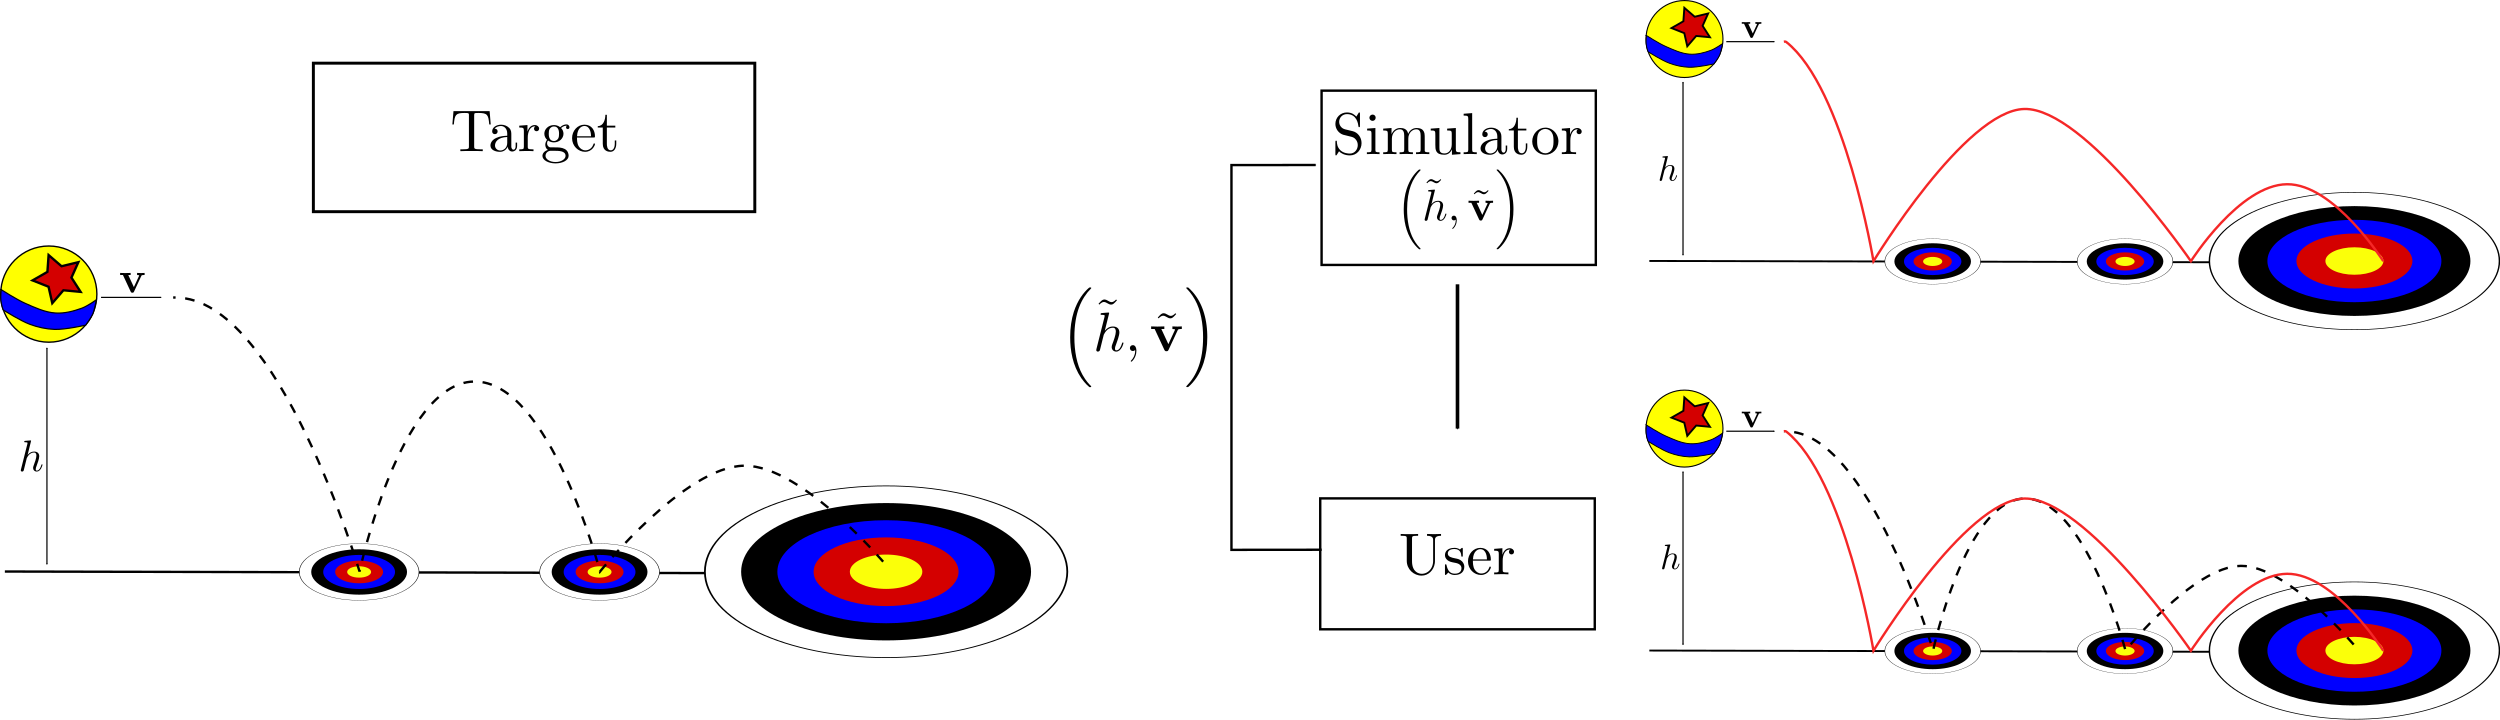 <?xml version="1.0" encoding="UTF-8" standalone="no"?>
<!-- Created with Inkscape (http://www.inkscape.org/) -->

<svg
   xmlns:dc="http://purl.org/dc/elements/1.1/"
   xmlns:cc="http://creativecommons.org/ns#"
   xmlns:rdf="http://www.w3.org/1999/02/22-rdf-syntax-ns#"
   xmlns:svg="http://www.w3.org/2000/svg"
   xmlns="http://www.w3.org/2000/svg"
   xmlns:sodipodi="http://sodipodi.sourceforge.net/DTD/sodipodi-0.dtd"
   xmlns:inkscape="http://www.inkscape.org/namespaces/inkscape"
   sodipodi:docname="trialError.svg"
   inkscape:version="0.91 r"
   version="1.1"
   id="svg2"
   viewBox="0 0 2079.249 598.645"
   height="168.951mm"
   width="586.81mm"
   inkscape:export-filename="/home/manteapi/Depot/github/phd-thesis/LaTeX/images/simulationControl/trialError.png"
   inkscape:export-xdpi="400"
   inkscape:export-ydpi="400">
  <sodipodi:namedview
     inkscape:snap-nodes="true"
     inkscape:window-maximized="1"
     inkscape:window-y="27"
     inkscape:window-x="0"
     inkscape:window-height="984"
     inkscape:window-width="1920"
     showguides="false"
     inkscape:snap-intersection-paths="true"
     inkscape:object-paths="true"
     inkscape:object-nodes="true"
     inkscape:snap-smooth-nodes="true"
     inkscape:snap-midpoints="true"
     inkscape:snap-bbox-midpoints="true"
     inkscape:snap-bbox-edge-midpoints="true"
     inkscape:bbox-nodes="true"
     inkscape:bbox-paths="true"
     inkscape:snap-bbox="true"
     fit-margin-bottom="0"
     fit-margin-right="0"
     fit-margin-left="0"
     fit-margin-top="0"
     showgrid="true"
     inkscape:current-layer="layer1"
     inkscape:document-units="px"
     inkscape:cy="638.27196"
     inkscape:cx="246.04303"
     inkscape:zoom="0.26061287"
     inkscape:pageshadow="2"
     inkscape:pageopacity="0.0"
     borderopacity="1.0"
     bordercolor="#666666"
     pagecolor="#ffffff"
     id="base">
    <inkscape:grid
       type="xygrid"
       id="grid9668"
       originx="788.201"
       originy="-212.665" />
  </sodipodi:namedview>
  <defs
     id="defs4">
    <marker
       inkscape:isstock="true"
       style="overflow:visible"
       id="marker9748"
       refX="0"
       refY="0"
       orient="auto"
       inkscape:stockid="Arrow1Mstart">
      <path
         inkscape:connector-curvature="0"
         transform="matrix(0.4,0,0,0.4,4,0)"
         style="fill:#000000;fill-opacity:1;fill-rule:evenodd;stroke:#000000;stroke-width:1pt;stroke-opacity:1"
         d="M 0,0 5,-5 -12.5,0 5,5 0,0 Z"
         id="path9750" />
    </marker>
    <marker
       inkscape:stockid="Arrow1Mend"
       orient="auto"
       refY="0"
       refX="0"
       id="marker9594"
       style="overflow:visible"
       inkscape:isstock="true">
      <path
         inkscape:connector-curvature="0"
         id="path9596"
         d="M 0,0 5,-5 -12.5,0 5,5 0,0 Z"
         style="fill:#000000;fill-opacity:1;fill-rule:evenodd;stroke:#000000;stroke-width:1pt;stroke-opacity:1"
         transform="matrix(-0.4,0,0,-0.4,-4,0)" />
    </marker>
    <marker
       inkscape:isstock="true"
       style="overflow:visible"
       id="marker9440"
       refX="0"
       refY="0"
       orient="auto"
       inkscape:stockid="Arrow1Mend"
       inkscape:collect="always">
      <path
         transform="matrix(-0.4,0,0,-0.4,-4,0)"
         style="fill:#000000;fill-opacity:1;fill-rule:evenodd;stroke:#000000;stroke-width:1pt;stroke-opacity:1"
         d="M 0,0 5,-5 -12.5,0 5,5 0,0 Z"
         id="path9442"
         inkscape:connector-curvature="0" />
    </marker>
    <marker
       inkscape:stockid="Arrow1Mend"
       orient="auto"
       refY="0"
       refX="0"
       id="marker9218"
       style="overflow:visible"
       inkscape:isstock="true"
       inkscape:collect="always">
      <path
         inkscape:connector-curvature="0"
         id="path9220"
         d="M 0,0 5,-5 -12.5,0 5,5 0,0 Z"
         style="fill:#000000;fill-opacity:1;fill-rule:evenodd;stroke:#000000;stroke-width:1pt;stroke-opacity:1"
         transform="matrix(-0.4,0,0,-0.4,-4,0)" />
    </marker>
    <marker
       inkscape:isstock="true"
       style="overflow:visible"
       id="marker9040"
       refX="0"
       refY="0"
       orient="auto"
       inkscape:stockid="Arrow1Mend"
       inkscape:collect="always">
      <path
         transform="matrix(-0.4,0,0,-0.4,-4,0)"
         style="fill:#000000;fill-opacity:1;fill-rule:evenodd;stroke:#000000;stroke-width:1pt;stroke-opacity:1"
         d="M 0,0 5,-5 -12.5,0 5,5 0,0 Z"
         id="path9042"
         inkscape:connector-curvature="0" />
    </marker>
    <marker
       inkscape:stockid="Arrow1Mend"
       orient="auto"
       refY="0"
       refX="0"
       id="marker15977"
       style="overflow:visible"
       inkscape:isstock="true"
       inkscape:collect="always">
      <path
         inkscape:connector-curvature="0"
         id="path15979"
         d="M 0,0 5,-5 -12.5,0 5,5 0,0 Z"
         style="fill:#000000;fill-opacity:1;fill-rule:evenodd;stroke:#000000;stroke-width:1pt;stroke-opacity:1"
         transform="matrix(-0.4,0,0,-0.4,-4,0)" />
    </marker>
    <marker
       inkscape:stockid="Arrow1Mend"
       orient="auto"
       refY="0"
       refX="0"
       id="marker13438"
       style="overflow:visible"
       inkscape:isstock="true">
      <path
         inkscape:connector-curvature="0"
         id="path13440"
         d="M 0,0 5,-5 -12.5,0 5,5 0,0 Z"
         style="fill:#000000;fill-opacity:1;fill-rule:evenodd;stroke:#000000;stroke-width:1pt;stroke-opacity:1"
         transform="matrix(-0.4,0,0,-0.4,-4,0)" />
    </marker>
    <marker
       inkscape:isstock="true"
       style="overflow:visible"
       id="marker10034"
       refX="0"
       refY="0"
       orient="auto"
       inkscape:stockid="Arrow1Mend"
       inkscape:collect="always">
      <path
         transform="matrix(-0.4,0,0,-0.4,-4,0)"
         style="fill:#000000;fill-opacity:1;fill-rule:evenodd;stroke:#000000;stroke-width:1pt;stroke-opacity:1"
         d="M 0,0 5,-5 -12.5,0 5,5 0,0 Z"
         id="path10036"
         inkscape:connector-curvature="0" />
    </marker>
    <marker
       inkscape:isstock="true"
       style="overflow:visible"
       id="marker9994"
       refX="0"
       refY="0"
       orient="auto"
       inkscape:stockid="Arrow1Mend">
      <path
         transform="matrix(-0.4,0,0,-0.4,-4,0)"
         style="fill:#000000;fill-opacity:1;fill-rule:evenodd;stroke:#000000;stroke-width:1pt;stroke-opacity:1"
         d="M 0,0 5,-5 -12.5,0 5,5 0,0 Z"
         id="path9996"
         inkscape:connector-curvature="0" />
    </marker>
    <marker
       inkscape:stockid="Arrow1Mend"
       orient="auto"
       refY="0"
       refX="0"
       id="Arrow1Mend"
       style="overflow:visible"
       inkscape:isstock="true"
       inkscape:collect="always">
      <path
         id="path9687"
         d="M 0,0 5,-5 -12.5,0 5,5 0,0 Z"
         style="fill:#000000;fill-opacity:1;fill-rule:evenodd;stroke:#000000;stroke-width:1pt;stroke-opacity:1"
         transform="matrix(-0.4,0,0,-0.4,-4,0)"
         inkscape:connector-curvature="0" />
    </marker>
    <marker
       inkscape:stockid="Arrow1Mstart"
       orient="auto"
       refY="0"
       refX="0"
       id="Arrow1Mstart"
       style="overflow:visible"
       inkscape:isstock="true"
       inkscape:collect="always">
      <path
         id="path9684"
         d="M 0,0 5,-5 -12.5,0 5,5 0,0 Z"
         style="fill:#000000;fill-opacity:1;fill-rule:evenodd;stroke:#000000;stroke-width:1pt;stroke-opacity:1"
         transform="matrix(0.4,0,0,0.4,4,0)"
         inkscape:connector-curvature="0" />
    </marker>
    <marker
       inkscape:stockid="Arrow1Mstart"
       orient="auto"
       refY="0"
       refX="0"
       id="Arrow1Mstart-7"
       style="overflow:visible"
       inkscape:isstock="true">
      <path
         inkscape:connector-curvature="0"
         id="path9684-4"
         d="M 0,0 5,-5 -12.5,0 5,5 0,0 Z"
         style="fill:#000000;fill-opacity:1;fill-rule:evenodd;stroke:#000000;stroke-width:1pt;stroke-opacity:1"
         transform="matrix(0.4,0,0,0.4,4,0)" />
    </marker>
    <marker
       inkscape:isstock="true"
       style="overflow:visible"
       id="marker10034-1"
       refX="0"
       refY="0"
       orient="auto"
       inkscape:stockid="Arrow1Mend">
      <path
         inkscape:connector-curvature="0"
         transform="matrix(-0.4,0,0,-0.4,-4,0)"
         style="fill:#000000;fill-opacity:1;fill-rule:evenodd;stroke:#000000;stroke-width:1pt;stroke-opacity:1"
         d="M 0,0 5,-5 -12.5,0 5,5 0,0 Z"
         id="path10036-7" />
    </marker>
    <marker
       inkscape:stockid="Arrow1Mstart"
       orient="auto"
       refY="0"
       refX="0"
       id="Arrow1Mstart-9"
       style="overflow:visible"
       inkscape:isstock="true">
      <path
         inkscape:connector-curvature="0"
         id="path9684-1"
         d="M 0,0 5,-5 -12.5,0 5,5 0,0 Z"
         style="fill:#000000;fill-opacity:1;fill-rule:evenodd;stroke:#000000;stroke-width:1pt;stroke-opacity:1"
         transform="matrix(0.4,0,0,0.4,4,0)" />
    </marker>
    <marker
       inkscape:isstock="true"
       style="overflow:visible"
       id="marker10034-7"
       refX="0"
       refY="0"
       orient="auto"
       inkscape:stockid="Arrow1Mend">
      <path
         inkscape:connector-curvature="0"
         transform="matrix(-0.4,0,0,-0.4,-4,0)"
         style="fill:#000000;fill-opacity:1;fill-rule:evenodd;stroke:#000000;stroke-width:1pt;stroke-opacity:1"
         d="M 0,0 5,-5 -12.5,0 5,5 0,0 Z"
         id="path10036-9" />
    </marker>
    <marker
       inkscape:stockid="Arrow1Mstart"
       orient="auto"
       refY="0"
       refX="0"
       id="Arrow1Mstart-9-4"
       style="overflow:visible"
       inkscape:isstock="true">
      <path
         inkscape:connector-curvature="0"
         id="path9684-1-5"
         d="M 0,0 5,-5 -12.5,0 5,5 0,0 Z"
         style="fill:#000000;fill-opacity:1;fill-rule:evenodd;stroke:#000000;stroke-width:1pt;stroke-opacity:1"
         transform="matrix(0.4,0,0,0.4,4,0)" />
    </marker>
    <marker
       inkscape:isstock="true"
       style="overflow:visible"
       id="marker10034-7-2"
       refX="0"
       refY="0"
       orient="auto"
       inkscape:stockid="Arrow1Mend">
      <path
         inkscape:connector-curvature="0"
         transform="matrix(-0.4,0,0,-0.4,-4,0)"
         style="fill:#000000;fill-opacity:1;fill-rule:evenodd;stroke:#000000;stroke-width:1pt;stroke-opacity:1"
         d="M 0,0 5,-5 -12.5,0 5,5 0,0 Z"
         id="path10036-9-0" />
    </marker>
    <marker
       inkscape:stockid="Arrow1Mstart"
       orient="auto"
       refY="0"
       refX="0"
       id="Arrow1Mstart-95"
       style="overflow:visible"
       inkscape:isstock="true">
      <path
         inkscape:connector-curvature="0"
         id="path9684-0"
         d="M 0,0 5,-5 -12.5,0 5,5 0,0 Z"
         style="fill:#000000;fill-opacity:1;fill-rule:evenodd;stroke:#000000;stroke-width:1pt;stroke-opacity:1"
         transform="matrix(0.4,0,0,0.4,4,0)" />
    </marker>
    <marker
       inkscape:isstock="true"
       style="overflow:visible"
       id="marker10034-4"
       refX="0"
       refY="0"
       orient="auto"
       inkscape:stockid="Arrow1Mend">
      <path
         inkscape:connector-curvature="0"
         transform="matrix(-0.4,0,0,-0.4,-4,0)"
         style="fill:#000000;fill-opacity:1;fill-rule:evenodd;stroke:#000000;stroke-width:1pt;stroke-opacity:1"
         d="M 0,0 5,-5 -12.5,0 5,5 0,0 Z"
         id="path10036-1" />
    </marker>
    <marker
       inkscape:stockid="Arrow1Mstart"
       orient="auto"
       refY="0"
       refX="0"
       id="Arrow1Mstart-95-2"
       style="overflow:visible"
       inkscape:isstock="true">
      <path
         inkscape:connector-curvature="0"
         id="path9684-0-9"
         d="M 0,0 5,-5 -12.5,0 5,5 0,0 Z"
         style="fill:#000000;fill-opacity:1;fill-rule:evenodd;stroke:#000000;stroke-width:1pt;stroke-opacity:1"
         transform="matrix(0.4,0,0,0.4,4,0)" />
    </marker>
    <marker
       inkscape:isstock="true"
       style="overflow:visible"
       id="marker10034-4-2"
       refX="0"
       refY="0"
       orient="auto"
       inkscape:stockid="Arrow1Mend">
      <path
         inkscape:connector-curvature="0"
         transform="matrix(-0.4,0,0,-0.4,-4,0)"
         style="fill:#000000;fill-opacity:1;fill-rule:evenodd;stroke:#000000;stroke-width:1pt;stroke-opacity:1"
         d="M 0,0 5,-5 -12.5,0 5,5 0,0 Z"
         id="path10036-1-8" />
    </marker>
    <marker
       inkscape:stockid="Arrow1Mend"
       orient="auto"
       refY="0"
       refX="0"
       id="marker13438-4"
       style="overflow:visible"
       inkscape:isstock="true">
      <path
         inkscape:connector-curvature="0"
         id="path13440-6"
         d="M 0,0 5,-5 -12.5,0 5,5 0,0 Z"
         style="fill:#000000;fill-opacity:1;fill-rule:evenodd;stroke:#000000;stroke-width:1pt;stroke-opacity:1"
         transform="matrix(-0.4,0,0,-0.4,-4,0)" />
    </marker>
    <marker
       inkscape:stockid="Arrow1Mend"
       orient="auto"
       refY="0"
       refX="0"
       id="marker13438-2"
       style="overflow:visible"
       inkscape:isstock="true">
      <path
         inkscape:connector-curvature="0"
         id="path13440-7"
         d="M 0,0 5,-5 -12.5,0 5,5 0,0 Z"
         style="fill:#000000;fill-opacity:1;fill-rule:evenodd;stroke:#000000;stroke-width:1pt;stroke-opacity:1"
         transform="matrix(-0.4,0,0,-0.4,-4,0)" />
    </marker>
  </defs>
  <g
     inkscape:label="Calque 1"
     inkscape:groupmode="layer"
     id="layer1"
     transform="translate(986.398,262.895)">
    <g
       id="g10149"
       transform="translate(136,0)">
      <path
         sodipodi:nodetypes="cc"
         inkscape:connector-curvature="0"
         id="path9670"
         d="m -1118.358,212.44 875,2"
         style="fill:none;fill-rule:evenodd;stroke:#000000;stroke-width:2;stroke-linecap:butt;stroke-linejoin:miter;stroke-miterlimit:4;stroke-dasharray:none;stroke-opacity:1" />
      <g
         transform="matrix(1.507,0,0,0.714,-630.864,-166.466)"
         id="g8130">
        <circle
           style="fill:#ffffff;fill-opacity:1;stroke:#000000;stroke-width:1;stroke-miterlimit:4;stroke-dasharray:none;stroke-opacity:1"
           id="path8068"
           cx="162.857"
           cy="530.934"
           r="100" />
        <circle
           style="fill:#000000;fill-opacity:1;stroke:none;stroke-width:1;stroke-miterlimit:4;stroke-dasharray:none;stroke-opacity:1"
           id="path8068-5"
           cx="162.857"
           cy="530.934"
           r="80" />
        <circle
           style="fill:#0000ff;fill-opacity:1;stroke:none;stroke-width:1;stroke-miterlimit:4;stroke-dasharray:none;stroke-opacity:1"
           id="path8068-5-8"
           cx="162.857"
           cy="530.934"
           r="60" />
        <circle
           style="fill:#d40000;fill-opacity:1;stroke:none;stroke-width:1;stroke-miterlimit:4;stroke-dasharray:none;stroke-opacity:1"
           id="path8068-5-8-8"
           cx="162.857"
           cy="530.934"
           r="40" />
        <circle
           style="fill:#fbff09;fill-opacity:1;stroke:none;stroke-width:1;stroke-miterlimit:4;stroke-dasharray:none;stroke-opacity:1"
           id="path8068-6"
           cx="162.857"
           cy="530.934"
           r="20" />
      </g>
      <g
         transform="translate(-1050.47,-437.721)"
         id="g9597">
        <circle
           style="fill:#ffff00;fill-opacity:1;stroke:#000000;stroke-width:1.15;stroke-miterlimit:4;stroke-dasharray:none;stroke-opacity:1"
           id="path8137"
           cx="-31.354"
           cy="419.43"
           r="40" />
        <path
           sodipodi:type="star"
           style="fill:#d40000;fill-opacity:1;stroke:#000000;stroke-width:1;stroke-miterlimit:4;stroke-dasharray:none;stroke-opacity:1"
           id="path9578"
           sodipodi:sides="5"
           sodipodi:cx="-74.496872"
           sodipodi:cy="437.68823"
           sodipodi:r1="10.824885"
           sodipodi:r2="5.4124427"
           sodipodi:arg1="-1.959115"
           sodipodi:arg2="-1.3307965"
           inkscape:flatsided="false"
           inkscape:rounded="0"
           inkscape:randomized="0"
           d="m -78.596,427.669 5.385,4.762 6.975,-1.737 -2.864,6.593 3.807,6.097 -7.156,-0.687 -4.622,5.505 -1.558,-7.018 -6.664,-2.695 6.193,-3.65 z"
           inkscape:transform-center-x="1.5902678"
           inkscape:transform-center-y="0.48278168"
           transform="matrix(2,0,0,1.948,125.698,-446.123)" />
        <path
           style="fill:#0000ff;fill-opacity:1;fill-rule:evenodd;stroke:#000000;stroke-width:1px;stroke-linecap:butt;stroke-linejoin:miter;stroke-opacity:1"
           d="m -70.963,415.714 c 0,0 12.943,8.287 19.951,11.364 8.093,3.553 16.433,7.517 25.254,8.081 7.431,0.476 14.977,-1.484 21.971,-4.041 4.462,-1.631 11.973,-6.893 11.973,-6.893 0,0 -1.353,8.03 -2.997,11.863 -1.401,3.267 -5.945,9.203 -5.945,9.203 0,0 -16.931,3.816 -25.759,3.504 -7.045,-0.249 -14.109,-1.815 -20.708,-4.293 -7.693,-2.889 -20.082,-10.725 -21.781,-11.68 -0.665,-0.354 -1.876,-5.266 -2.21,-8.018 -0.365,-3.01 0.253,-9.091 0.253,-9.091 z"
           id="path9595"
           inkscape:connector-curvature="0"
           sodipodi:nodetypes="cssscscsscsc" />
      </g>
      <g
         transform="matrix(0.498,0,0,0.236,-904.815,87.503)"
         id="g8130-0">
        <circle
           style="fill:#ffffff;fill-opacity:1;stroke:#000000;stroke-width:1;stroke-miterlimit:4;stroke-dasharray:none;stroke-opacity:1"
           id="path8068-1"
           cx="162.857"
           cy="530.934"
           r="100" />
        <circle
           style="fill:#000000;fill-opacity:1;stroke:none;stroke-width:1;stroke-miterlimit:4;stroke-dasharray:none;stroke-opacity:1"
           id="path8068-5-4"
           cx="162.857"
           cy="530.934"
           r="80" />
        <circle
           style="fill:#0000ff;fill-opacity:1;stroke:none;stroke-width:1;stroke-miterlimit:4;stroke-dasharray:none;stroke-opacity:1"
           id="path8068-5-8-3"
           cx="162.857"
           cy="530.934"
           r="60" />
        <circle
           style="fill:#d40000;fill-opacity:1;stroke:none;stroke-width:1;stroke-miterlimit:4;stroke-dasharray:none;stroke-opacity:1"
           id="path8068-5-8-8-2"
           cx="162.857"
           cy="530.934"
           r="40" />
        <circle
           style="fill:#fbff09;fill-opacity:1;stroke:none;stroke-width:1;stroke-miterlimit:4;stroke-dasharray:none;stroke-opacity:1"
           id="path8068-6-9"
           cx="162.857"
           cy="530.934"
           r="20" />
      </g>
      <g
         transform="matrix(0.498,0,0,0.236,-704.833,87.503)"
         id="g8130-0-2">
        <circle
           style="fill:#ffffff;fill-opacity:1;stroke:#000000;stroke-width:1;stroke-miterlimit:4;stroke-dasharray:none;stroke-opacity:1"
           id="path8068-1-0"
           cx="162.857"
           cy="530.934"
           r="100" />
        <circle
           style="fill:#000000;fill-opacity:1;stroke:none;stroke-width:1;stroke-miterlimit:4;stroke-dasharray:none;stroke-opacity:1"
           id="path8068-5-4-3"
           cx="162.857"
           cy="530.934"
           r="80" />
        <circle
           style="fill:#0000ff;fill-opacity:1;stroke:none;stroke-width:1;stroke-miterlimit:4;stroke-dasharray:none;stroke-opacity:1"
           id="path8068-5-8-3-0"
           cx="162.857"
           cy="530.934"
           r="60" />
        <circle
           style="fill:#d40000;fill-opacity:1;stroke:none;stroke-width:1;stroke-miterlimit:4;stroke-dasharray:none;stroke-opacity:1"
           id="path8068-5-8-8-2-3"
           cx="162.857"
           cy="530.934"
           r="40" />
        <circle
           style="fill:#fbff09;fill-opacity:1;stroke:none;stroke-width:1;stroke-miterlimit:4;stroke-dasharray:none;stroke-opacity:1"
           id="path8068-6-9-5"
           cx="162.857"
           cy="530.934"
           r="20" />
      </g>
      <path
         inkscape:connector-curvature="0"
         id="path9672"
         d="m -1083.358,26.44 0,180"
         style="fill:none;fill-rule:evenodd;stroke:#000000;stroke-width:1px;stroke-linecap:butt;stroke-linejoin:miter;stroke-opacity:1;marker-start:url(#Arrow1Mstart);marker-end:url(#Arrow1Mend)" />
      <path
         inkscape:connector-curvature="0"
         id="path9986"
         d="m -1038.358,-15.56 50,0"
         style="fill:none;fill-rule:evenodd;stroke:#000000;stroke-width:1px;stroke-linecap:butt;stroke-linejoin:miter;stroke-opacity:1;marker-end:url(#marker10034)" />
      <g
         transform="matrix(1.5,0,0,1.5,-1230.514,-777.711)"
         id="g10113">
        <g
           style="font-style:normal;font-variant:normal;font-weight:normal;font-stretch:normal;letter-spacing:normal;word-spacing:normal;text-anchor:start;fill:none;fill-opacity:1;fill-rule:evenodd;stroke:#000000;stroke-linecap:butt;stroke-linejoin:miter;stroke-miterlimit:10.433;stroke-dasharray:none;stroke-dashoffset:0;stroke-opacity:1"
           word-spacing="normal"
           letter-spacing="normal"
           font-size-adjust="none"
           font-stretch="normal"
           font-weight="normal"
           font-variant="normal"
           font-style="normal"
           stroke-miterlimit="10.433"
           xml:space="preserve"
           transform="matrix(0.492,0,0,-0.492,-86.079,705.271)"
           id="content"><path
             style="fill:#000000;stroke-width:0"
             inkscape:connector-curvature="0"
             id="path10116"
             d="m 480.72,424.93 0.06,0.13 0.06,0.12 0.03,0.06 0.04,0.05 0.03,0.05 0.04,0.05 0.05,0.05 0.04,0.05 0.06,0.04 0.06,0.04 0.06,0.04 0.07,0.04 0.08,0.04 0.09,0.03 0.09,0.03 0.11,0.03 0.11,0.03 0.13,0.02 0.13,0.03 0.07,0.01 0.08,0.01 0.07,0.01 0.08,0.01 0.09,0.01 0.08,0.01 0.09,0 0.1,0.01 0.09,0.01 0.1,0 0.11,0.01 0.1,0 0.11,0.01 0.12,0 0.12,0.01 0.12,0 0.13,0 0.13,0.01 0.13,0 0.14,0 0.14,0 0.15,0 0,2.34 c -1.23,-0.11 -2.69,-0.15 -3.94,-0.15 -1.23,0 -3.48,0.11 -4.53,0.15 l 0,-2.34 c 0.95,0 2.39,-0.16 2.39,-0.55 0,-0.04 -0.04,-0.15 -0.25,-0.59 l -5.76,-12.47 -6.33,13.61 2.69,0 0,2.34 c -1.64,-0.11 -6.13,-0.15 -6.19,-0.15 -1.39,0 -3.63,0.11 -5.67,0.15 l 0,-2.34 3.18,0 8.72,-18.73 c 0.6,-1.25 1.25,-1.25 1.89,-1.25 0.85,0 1.35,0.15 1.85,1.2 z" /></g>      </g>
      <g
         transform="matrix(1.5,0,0,1.5,-1314.163,-629.21)"
         id="g10200">
        <g
           style="font-style:normal;font-variant:normal;font-weight:normal;font-stretch:normal;letter-spacing:normal;word-spacing:normal;text-anchor:start;fill:none;fill-opacity:1;fill-rule:evenodd;stroke:#000000;stroke-linecap:butt;stroke-linejoin:miter;stroke-miterlimit:10.433;stroke-dasharray:none;stroke-dashoffset:0;stroke-opacity:1"
           id="g10202"
           transform="matrix(0.492,0,0,-0.492,-86.079,705.271)"
           xml:space="preserve"
           stroke-miterlimit="10.433"
           font-style="normal"
           font-variant="normal"
           font-weight="normal"
           font-stretch="normal"
           font-size-adjust="none"
           letter-spacing="normal"
           word-spacing="normal"><path
             style="fill:#000000;stroke-width:0"
             inkscape:connector-curvature="0"
             d="m 469.82,440.23 0,0 0,0.01 0,0 0,0.01 -0.01,0.02 0,0.01 0,0.02 0,0.02 0,0.02 -0.01,0.02 0,0.02 -0.01,0.02 -0.01,0.02 -0.01,0.03 -0.01,0.02 -0.01,0.03 -0.01,0.02 -0.02,0.03 -0.02,0.02 -0.02,0.02 -0.02,0.03 -0.01,0.01 -0.01,0.01 -0.02,0.01 -0.01,0.01 -0.02,0.01 -0.01,0.01 -0.02,0.01 -0.01,0.01 -0.02,0.01 -0.02,0.01 -0.02,0 -0.02,0.01 -0.02,0.01 -0.02,0 -0.02,0.01 -0.02,0.01 -0.03,0 -0.02,0 -0.03,0.01 -0.02,0 -0.03,0 -0.03,0.01 -0.02,0 -0.03,0 c -1.16,0 -4.79,-0.41 -6.08,-0.5 -0.41,-0.05 -0.96,-0.1 -0.96,-1 0,-0.6 0.46,-0.6 1.21,-0.6 2.39,0 2.48,-0.34 2.48,-0.84 l -0.15,-1 -7.22,-28.7 c -0.21,-0.69 -0.21,-0.8 -0.21,-1.1 0,-1.14 1,-1.39 1.46,-1.39 0.79,0 1.59,0.6 1.84,1.3 l 0.94,3.78 1.11,4.48 c 0.29,1.1 0.59,2.19 0.84,3.35 0.1,0.3 0.5,1.94 0.55,2.23 0.14,0.46 1.69,3.25 3.39,4.6 1.09,0.79 2.64,1.73 4.78,1.73 2.14,0 2.69,-1.69 2.69,-3.48 0,-2.69 -1.89,-8.13 -3.1,-11.16 -0.39,-1.16 -0.64,-1.75 -0.64,-2.75 0,-2.33 1.74,-4.08 4.08,-4.08 4.69,0 6.53,7.27 6.53,7.67 0,0.5 -0.45,0.5 -0.59,0.5 -0.5,0 -0.5,-0.15 -0.75,-0.9 -0.75,-2.64 -2.34,-6.17 -5.08,-6.17 -0.86,0 -1.2,0.5 -1.2,1.64 0,1.25 0.45,2.45 0.9,3.54 0.8,2.14 3.04,8.07 3.04,10.96 0,3.23 -2,5.32 -5.74,5.32 -3.14,0 -5.53,-1.53 -7.37,-3.82 z"
             id="path10204" /></g>      </g>
      <path
         sodipodi:nodetypes="cscscsc"
         inkscape:connector-curvature="0"
         id="path10327"
         d="m -978.358,-15.56 c 0,0 1.566,0.233 2.355,0.233 85,0 152.645,227.767 152.645,227.767 0,0 33.562,-156.612 95,-158 63.22,-1.429 105,158 105,158 0,0 70.399,-87.592 120,-88 49.016,-0.403 120,85 120,85"
         style="fill:none;fill-rule:evenodd;stroke:#000000;stroke-width:2;stroke-linecap:butt;stroke-linejoin:miter;stroke-miterlimit:4;stroke-dasharray:8, 8;stroke-dashoffset:6;stroke-opacity:1" />
      <rect
         ry="0"
         y="-210.356"
         x="-861.768"
         height="123.516"
         width="367.141"
         id="rect12648-0"
         style="opacity:1;fill:none;fill-opacity:1;stroke:#000000;stroke-width:2.459;stroke-miterlimit:4;stroke-dasharray:none;stroke-dashoffset:6;stroke-opacity:1" />
      <g
         style="font-style:normal;font-variant:normal;font-weight:normal;font-stretch:normal;letter-spacing:normal;word-spacing:normal;text-anchor:start;fill:none;fill-opacity:1;fill-rule:evenodd;stroke:#000000;stroke-linecap:butt;stroke-linejoin:miter;stroke-miterlimit:10.433;stroke-dasharray:none;stroke-dashoffset:0;stroke-opacity:1"
         id="g11497"
         transform="matrix(0.987,0,0,-0.987,-1197.533,263.747)"
         xml:space="preserve"
         stroke-miterlimit="10.433"
         font-style="normal"
         font-variant="normal"
         font-weight="normal"
         font-stretch="normal"
         font-size-adjust="none"
         letter-spacing="normal"
         word-spacing="normal"><path
           style="fill:#000000;stroke-width:0"
           inkscape:connector-curvature="0"
           d="m 488.71,439.93 -30.46,0 -0.93,-11.22 1.25,0 c 0.68,8.04 1.43,9.68 8.95,9.68 0.91,0 2.2,0 2.7,-0.11 1.05,-0.19 1.05,-0.74 1.05,-1.89 l 0,-26.25 c 0,-1.71 0,-2.39 -5.23,-2.39 l -2,0 0,-1.55 c 2.04,0.16 7.12,0.16 9.42,0.16 2.29,0 7.42,0 9.47,-0.16 l 0,1.55 -2,0 c -5.24,0 -5.24,0.68 -5.24,2.39 l 0,26.25 c 0,1 0,1.7 0.91,1.89 0.54,0.11 1.89,0.11 2.84,0.11 7.52,0 8.27,-1.64 8.95,-9.68 l 1.25,0 z"
           id="path11499" /><path
           style="fill:#000000;stroke-width:0"
           inkscape:connector-curvature="0"
           d="m 503.91,409.98 0.03,-0.19 0.03,-0.18 0.03,-0.19 0.04,-0.18 0.05,-0.19 0.06,-0.18 0.06,-0.18 0.07,-0.18 0.07,-0.18 0.08,-0.17 0.09,-0.18 0.1,-0.16 0.1,-0.16 0.1,-0.16 0.12,-0.16 0.12,-0.14 0.12,-0.14 0.13,-0.14 0.14,-0.13 0.15,-0.12 0.15,-0.12 0.15,-0.1 0.17,-0.1 0.17,-0.09 0.17,-0.08 0.18,-0.07 0.19,-0.06 0.19,-0.05 0.2,-0.04 0.21,-0.03 0.21,-0.02 0.21,-0.01 c 1.04,0 4.08,0.71 4.08,4.74 l 0,2.78 -1.25,0 0,-2.78 c 0,-2.89 -1.23,-3.19 -1.79,-3.19 -1.64,0 -1.85,2.23 -1.85,2.48 l 0,9.97 c 0,2.1 0,4.03 -1.78,5.88 -1.95,1.93 -4.44,2.73 -6.83,2.73 -4.09,0 -7.53,-2.33 -7.53,-5.62 0,-1.49 1,-2.35 2.3,-2.35 1.39,0 2.3,1 2.3,2.3 0,0.59 -0.25,2.23 -2.55,2.3 1.34,1.73 3.78,2.28 5.37,2.28 2.46,0 5.28,-1.94 5.28,-6.38 l 0,-1.84 0,-1.05 0,-4.98 c 0,-4.74 -3.57,-6.42 -5.82,-6.42 -2.44,0 -4.49,1.75 -4.49,4.23 0,2.73 2.1,6.88 10.31,7.17 l 0,0 0,1.05 c -2.53,-0.14 -6.01,-0.3 -9.15,-1.8 -3.74,-1.69 -4.99,-4.28 -4.99,-6.47 0,-4.03 4.83,-5.28 7.97,-5.28 3.3,0 5.58,1.99 6.53,4.33 z"
           id="path11501" /><path
           style="fill:#000000;stroke-width:0"
           inkscape:connector-curvature="0"
           d="m 520.59,422.75 0,5.46 -6.92,-0.54 0,-1.55 c 3.48,0 3.89,-0.34 3.89,-2.78 l 0,-13.36 c 0,-2.23 -0.55,-2.23 -3.89,-2.23 l 0,-1.55 c 1.95,0.05 4.28,0.16 5.68,0.16 1.99,0 4.33,0 6.33,-0.16 l 0,1.55 -1.04,0 c -3.69,0 -3.8,0.54 -3.8,2.34 l 0,7.67 c 0,4.92 2.09,9.36 5.89,9.36 0.34,0 0.44,0 0.55,-0.05 -0.16,-0.04 -1.16,-0.64 -1.16,-1.93 0,-1.41 1.05,-2.14 2.16,-2.14 0.89,0 2.14,0.59 2.14,2.18 0,1.6 -1.55,3.03 -3.69,3.03 -3.64,0 -5.44,-3.32 -6.14,-5.46 z"
           id="path11503" /><path
           style="fill:#000000;stroke-width:0"
           inkscape:connector-curvature="0"
           d="m 537.12,412.82 0,0.03 0,0.02 0,0.03 0,0.04 0,0.04 0,0.05 0.01,0.05 0,0.06 0.01,0.05 0,0.07 0.01,0.06 0.01,0.07 0.01,0.07 0.02,0.08 0.01,0.08 0.02,0.08 0.02,0.08 0.03,0.08 0.02,0.09 0.03,0.09 0.04,0.09 0.03,0.09 0.04,0.09 0.04,0.1 0.05,0.09 0.05,0.1 0.05,0.09 0.06,0.1 0.07,0.09 0.06,0.1 0.07,0.09 0.08,0.1 c 1.95,-1.39 3.99,-1.55 4.94,-1.55 l 0,1.14 c -4.35,0 -4.35,4.99 -4.35,6.14 0,1.35 0.07,2.94 0.8,4.17 0.41,0.61 1.55,2 3.55,2 4.33,0 4.33,-4.98 4.33,-6.12 0,-1.34 -0.05,-2.94 -0.8,-4.19 -0.39,-0.59 -1.55,-2 -3.53,-2 l 0,0 0,-1.14 c 4.62,0 8.06,3.44 8.06,7.28 0,1.85 -0.8,3.69 -2.03,4.83 1.78,1.69 3.58,1.94 4.48,1.94 0.1,0 0.35,0 0.5,-0.05 -0.56,-0.2 -0.79,-0.75 -0.79,-1.34 0,-0.85 0.64,-1.44 1.43,-1.44 0.5,0 1.44,0.34 1.44,1.48 0,0.85 -0.59,2.44 -2.53,2.44 -1,0 -3.19,-0.3 -5.28,-2.33 -2.09,1.64 -4.19,1.78 -5.28,1.78 -4.64,0 -8.08,-3.43 -8.08,-7.26 0,-2.19 1.09,-4.09 2.34,-5.14 -0.64,-0.74 -1.54,-2.39 -1.54,-4.13 0,-1.54 0.65,-3.43 2.2,-4.43 -3,-0.85 -4.59,-2.99 -4.59,-4.99 0,-3.58 4.93,-6.33 11.01,-6.33 l 0.05,1.14 c -5.03,0 -8.47,2.55 -8.47,5.19 0,2.3 1.89,4.14 4.09,4.28 l 2.94,0 c 4.28,0 9.86,0 9.86,-4.28 0,-2.69 -3.53,-5.19 -8.42,-5.19 l 0,0 -0.05,-1.14 c 5.88,0 11.06,2.55 11.06,6.43 0,1.75 -0.7,4.29 -3.23,5.68 -2.64,1.39 -5.53,1.39 -8.58,1.39 -1.25,0 -3.39,0 -3.73,0.05 -1.6,0.2 -2.64,1.75 -2.64,3.34 z"
           id="path11505" /><path
           style="fill:#000000;stroke-width:0"
           inkscape:connector-curvature="0"
           d="m 562.32,417.71 0.05,1.05 c 0.3,7.42 4.48,8.66 6.19,8.66 5.12,0 5.62,-6.72 5.62,-8.66 l -11.81,0 -0.05,-1.05 13.91,0 c 1.09,0 1.24,0 1.24,1.05 0,4.92 -2.69,9.75 -8.91,9.75 -5.78,0 -10.38,-5.12 -10.38,-11.36 0,-6.67 5.24,-11.5 10.97,-11.5 6.08,0 8.32,5.53 8.32,6.47 0,0.5 -0.4,0.61 -0.65,0.61 -0.45,0 -0.54,-0.3 -0.65,-0.7 -1.74,-5.13 -6.22,-5.13 -6.72,-5.13 -2.5,0 -4.48,1.49 -5.63,3.33 -1.5,2.39 -1.5,5.69 -1.5,7.48 z"
           id="path11507" /><path
           style="fill:#000000;stroke-width:0"
           inkscape:connector-curvature="0"
           d="m 587.5,426.12 7.12,0 0,1.55 -7.12,0 0,9.17 -1.25,0 c -0.05,-4.08 -1.55,-9.42 -6.43,-9.61 l 0,-1.11 4.24,0 0,-13.75 c 0,-6.12 4.62,-6.72 6.42,-6.72 3.53,0 4.94,3.53 4.94,6.72 l 0,2.84 -1.25,0 0,-2.73 c 0,-3.69 -1.5,-5.58 -3.35,-5.58 -3.32,0 -3.32,4.53 -3.32,5.38 z"
           id="path11509" /></g>    </g>
    <path
       style="fill:none;fill-rule:evenodd;stroke:#000000;stroke-width:1.6;stroke-linecap:butt;stroke-linejoin:miter;stroke-miterlimit:4;stroke-dasharray:none;stroke-opacity:1"
       d="m 385.362,-45.85 700,1.6"
       id="path9670-3-9"
       inkscape:connector-curvature="0"
       sodipodi:nodetypes="cc" />
    <g
       id="g8130-4-8"
       transform="matrix(1.206,0,0,0.571,775.356,-348.975)">
      <circle
         r="100"
         cy="530.934"
         cx="162.857"
         id="path8068-7-8"
         style="fill:#ffffff;fill-opacity:1;stroke:#000000;stroke-width:1;stroke-miterlimit:4;stroke-dasharray:none;stroke-opacity:1" />
      <circle
         r="80"
         cy="530.934"
         cx="162.857"
         id="path8068-5-3-3"
         style="fill:#000000;fill-opacity:1;stroke:none;stroke-width:1;stroke-miterlimit:4;stroke-dasharray:none;stroke-opacity:1" />
      <circle
         r="60"
         cy="530.934"
         cx="162.857"
         id="path8068-5-8-82-0"
         style="fill:#0000ff;fill-opacity:1;stroke:none;stroke-width:1;stroke-miterlimit:4;stroke-dasharray:none;stroke-opacity:1" />
      <circle
         r="40"
         cy="530.934"
         cx="162.857"
         id="path8068-5-8-8-3-9"
         style="fill:#d40000;fill-opacity:1;stroke:none;stroke-width:1;stroke-miterlimit:4;stroke-dasharray:none;stroke-opacity:1" />
      <circle
         r="20"
         cy="530.934"
         cx="162.857"
         id="path8068-6-2-5"
         style="fill:#fbff09;fill-opacity:1;stroke:none;stroke-width:1;stroke-miterlimit:4;stroke-dasharray:none;stroke-opacity:1" />
    </g>
    <g
       id="g9597-9-8"
       transform="matrix(0.8,0,0,0.8,439.672,-565.979)">
      <circle
         r="40"
         cy="419.43"
         cx="-31.354"
         id="path8137-5-4"
         style="fill:#ffff00;fill-opacity:1;stroke:#000000;stroke-width:1.15;stroke-miterlimit:4;stroke-dasharray:none;stroke-opacity:1" />
      <path
         transform="matrix(2,0,0,1.948,125.698,-446.123)"
         inkscape:transform-center-y="0.48278168"
         inkscape:transform-center-x="1.5902678"
         d="m -78.596,427.669 5.385,4.762 6.975,-1.737 -2.864,6.593 3.807,6.097 -7.156,-0.687 -4.622,5.505 -1.558,-7.018 -6.664,-2.695 6.193,-3.65 z"
         inkscape:randomized="0"
         inkscape:rounded="0"
         inkscape:flatsided="false"
         sodipodi:arg2="-1.3307965"
         sodipodi:arg1="-1.959115"
         sodipodi:r2="5.4124427"
         sodipodi:r1="10.824885"
         sodipodi:cy="437.68823"
         sodipodi:cx="-74.496872"
         sodipodi:sides="5"
         id="path9578-7-1"
         style="fill:#d40000;fill-opacity:1;stroke:#000000;stroke-width:1;stroke-miterlimit:4;stroke-dasharray:none;stroke-opacity:1"
         sodipodi:type="star" />
      <path
         sodipodi:nodetypes="cssscscsscsc"
         inkscape:connector-curvature="0"
         id="path9595-3-4"
         d="m -70.963,415.714 c 0,0 12.943,8.287 19.951,11.364 8.093,3.553 16.433,7.517 25.254,8.081 7.431,0.476 14.977,-1.484 21.971,-4.041 4.462,-1.631 11.973,-6.893 11.973,-6.893 0,0 -1.353,8.03 -2.997,11.863 -1.401,3.267 -5.945,9.203 -5.945,9.203 0,0 -16.931,3.816 -25.759,3.504 -7.045,-0.249 -14.109,-1.815 -20.708,-4.293 -7.693,-2.889 -20.082,-10.725 -21.781,-11.68 -0.665,-0.354 -1.876,-5.266 -2.21,-8.018 -0.365,-3.01 0.253,-9.091 0.253,-9.091 z"
         style="fill:#0000ff;fill-opacity:1;fill-rule:evenodd;stroke:#000000;stroke-width:1px;stroke-linecap:butt;stroke-linejoin:miter;stroke-opacity:1" />
    </g>
    <g
       id="g8130-0-3-6"
       transform="matrix(0.398,0,0,0.189,556.196,-145.8)">
      <circle
         r="100"
         cy="530.934"
         cx="162.857"
         id="path8068-1-2-9"
         style="fill:#ffffff;fill-opacity:1;stroke:#000000;stroke-width:1;stroke-miterlimit:4;stroke-dasharray:none;stroke-opacity:1" />
      <circle
         r="80"
         cy="530.934"
         cx="162.857"
         id="path8068-5-4-1-8"
         style="fill:#000000;fill-opacity:1;stroke:none;stroke-width:1;stroke-miterlimit:4;stroke-dasharray:none;stroke-opacity:1" />
      <circle
         r="60"
         cy="530.934"
         cx="162.857"
         id="path8068-5-8-3-2-8"
         style="fill:#0000ff;fill-opacity:1;stroke:none;stroke-width:1;stroke-miterlimit:4;stroke-dasharray:none;stroke-opacity:1" />
      <circle
         r="40"
         cy="530.934"
         cx="162.857"
         id="path8068-5-8-8-2-6-1"
         style="fill:#d40000;fill-opacity:1;stroke:none;stroke-width:1;stroke-miterlimit:4;stroke-dasharray:none;stroke-opacity:1" />
      <circle
         r="20"
         cy="530.934"
         cx="162.857"
         id="path8068-6-9-2-4"
         style="fill:#fbff09;fill-opacity:1;stroke:none;stroke-width:1;stroke-miterlimit:4;stroke-dasharray:none;stroke-opacity:1" />
    </g>
    <g
       id="g8130-0-2-6-8"
       transform="matrix(0.398,0,0,0.189,716.181,-145.8)">
      <circle
         r="100"
         cy="530.934"
         cx="162.857"
         id="path8068-1-0-5-1"
         style="fill:#ffffff;fill-opacity:1;stroke:#000000;stroke-width:1;stroke-miterlimit:4;stroke-dasharray:none;stroke-opacity:1" />
      <circle
         r="80"
         cy="530.934"
         cx="162.857"
         id="path8068-5-4-3-0-5"
         style="fill:#000000;fill-opacity:1;stroke:none;stroke-width:1;stroke-miterlimit:4;stroke-dasharray:none;stroke-opacity:1" />
      <circle
         r="60"
         cy="530.934"
         cx="162.857"
         id="path8068-5-8-3-0-6-0"
         style="fill:#0000ff;fill-opacity:1;stroke:none;stroke-width:1;stroke-miterlimit:4;stroke-dasharray:none;stroke-opacity:1" />
      <circle
         r="40"
         cy="530.934"
         cx="162.857"
         id="path8068-5-8-8-2-3-2-4"
         style="fill:#d40000;fill-opacity:1;stroke:none;stroke-width:1;stroke-miterlimit:4;stroke-dasharray:none;stroke-opacity:1" />
      <circle
         r="20"
         cy="530.934"
         cx="162.857"
         id="path8068-6-9-5-1-1"
         style="fill:#fbff09;fill-opacity:1;stroke:none;stroke-width:1;stroke-miterlimit:4;stroke-dasharray:none;stroke-opacity:1" />
    </g>
    <path
       style="fill:none;fill-rule:evenodd;stroke:#000000;stroke-width:1;stroke-linecap:butt;stroke-linejoin:miter;stroke-miterlimit:4;stroke-dasharray:none;stroke-opacity:1;marker-start:url(#marker9748);marker-end:url(#marker9594)"
       d="m 413.362,-194.65 0,144"
       id="path9672-1-8"
       inkscape:connector-curvature="0" />
    <path
       style="fill:none;fill-rule:evenodd;stroke:#000000;stroke-width:1;stroke-linecap:butt;stroke-linejoin:miter;stroke-miterlimit:4;stroke-dasharray:none;stroke-opacity:1;marker-end:url(#marker9218)"
       d="m 449.362,-228.25 40,0"
       id="path9986-4-8"
       inkscape:connector-curvature="0" />
    <g
       id="g10113-8-0"
       transform="matrix(1.2,0,0,1.2,295.828,-837.971)">
      <g
         id="content-8-7"
         transform="matrix(0.492,0,0,-0.492,-86.079,705.271)"
         xml:space="preserve"
         stroke-miterlimit="10.433"
         font-style="normal"
         font-variant="normal"
         font-weight="normal"
         font-stretch="normal"
         font-size-adjust="none"
         letter-spacing="normal"
         word-spacing="normal"
         style="font-style:normal;font-variant:normal;font-weight:normal;font-stretch:normal;letter-spacing:normal;word-spacing:normal;text-anchor:start;fill:none;fill-opacity:1;fill-rule:evenodd;stroke:#000000;stroke-linecap:butt;stroke-linejoin:miter;stroke-miterlimit:10.433;stroke-dasharray:none;stroke-dashoffset:0;stroke-opacity:1"><path
           d="m 480.72,424.93 0.06,0.13 0.06,0.12 0.03,0.06 0.04,0.05 0.03,0.05 0.04,0.05 0.05,0.05 0.04,0.05 0.06,0.04 0.06,0.04 0.06,0.04 0.07,0.04 0.08,0.04 0.09,0.03 0.09,0.03 0.11,0.03 0.11,0.03 0.13,0.02 0.13,0.03 0.07,0.01 0.08,0.01 0.07,0.01 0.08,0.01 0.09,0.01 0.08,0.01 0.09,0 0.1,0.01 0.09,0.01 0.1,0 0.11,0.01 0.1,0 0.11,0.01 0.12,0 0.12,0.01 0.12,0 0.13,0 0.13,0.01 0.13,0 0.14,0 0.14,0 0.15,0 0,2.34 c -1.23,-0.11 -2.69,-0.15 -3.94,-0.15 -1.23,0 -3.48,0.11 -4.53,0.15 l 0,-2.34 c 0.95,0 2.39,-0.16 2.39,-0.55 0,-0.04 -0.04,-0.15 -0.25,-0.59 l -5.76,-12.47 -6.33,13.61 2.69,0 0,2.34 c -1.64,-0.11 -6.13,-0.15 -6.19,-0.15 -1.39,0 -3.63,0.11 -5.67,0.15 l 0,-2.34 3.18,0 8.72,-18.73 c 0.6,-1.25 1.25,-1.25 1.89,-1.25 0.85,0 1.35,0.15 1.85,1.2 z"
           id="path10116-0-2"
           inkscape:connector-curvature="0"
           style="fill:#000000;stroke-width:0" /></g>    </g>
    <g
       id="g10200-2-4"
       transform="matrix(1.2,0,0,1.2,226.717,-719.17)">
      <g
         word-spacing="normal"
         letter-spacing="normal"
         font-size-adjust="none"
         font-stretch="normal"
         font-weight="normal"
         font-variant="normal"
         font-style="normal"
         stroke-miterlimit="10.433"
         xml:space="preserve"
         transform="matrix(0.492,0,0,-0.492,-86.079,705.271)"
         id="g10202-2-5"
         style="font-style:normal;font-variant:normal;font-weight:normal;font-stretch:normal;letter-spacing:normal;word-spacing:normal;text-anchor:start;fill:none;fill-opacity:1;fill-rule:evenodd;stroke:#000000;stroke-linecap:butt;stroke-linejoin:miter;stroke-miterlimit:10.433;stroke-dasharray:none;stroke-dashoffset:0;stroke-opacity:1"><path
           id="path10204-4-7"
           d="m 469.82,440.23 0,0 0,0.01 0,0 0,0.01 -0.01,0.02 0,0.01 0,0.02 0,0.02 0,0.02 -0.01,0.02 0,0.02 -0.01,0.02 -0.01,0.02 -0.01,0.03 -0.01,0.02 -0.01,0.03 -0.01,0.02 -0.02,0.03 -0.02,0.02 -0.02,0.02 -0.02,0.03 -0.01,0.01 -0.01,0.01 -0.02,0.01 -0.01,0.01 -0.02,0.01 -0.01,0.01 -0.02,0.01 -0.01,0.01 -0.02,0.01 -0.02,0.01 -0.02,0 -0.02,0.01 -0.02,0.01 -0.02,0 -0.02,0.01 -0.02,0.01 -0.03,0 -0.02,0 -0.03,0.01 -0.02,0 -0.03,0 -0.03,0.01 -0.02,0 -0.03,0 c -1.16,0 -4.79,-0.41 -6.08,-0.5 -0.41,-0.05 -0.96,-0.1 -0.96,-1 0,-0.6 0.46,-0.6 1.21,-0.6 2.39,0 2.48,-0.34 2.48,-0.84 l -0.15,-1 -7.22,-28.7 c -0.21,-0.69 -0.21,-0.8 -0.21,-1.1 0,-1.14 1,-1.39 1.46,-1.39 0.79,0 1.59,0.6 1.84,1.3 l 0.94,3.78 1.11,4.48 c 0.29,1.1 0.59,2.19 0.84,3.35 0.1,0.3 0.5,1.94 0.55,2.23 0.14,0.46 1.69,3.25 3.39,4.6 1.09,0.79 2.64,1.73 4.78,1.73 2.14,0 2.69,-1.69 2.69,-3.48 0,-2.69 -1.89,-8.13 -3.1,-11.16 -0.39,-1.16 -0.64,-1.75 -0.64,-2.75 0,-2.33 1.74,-4.08 4.08,-4.08 4.69,0 6.53,7.27 6.53,7.67 0,0.5 -0.45,0.5 -0.59,0.5 -0.5,0 -0.5,-0.15 -0.75,-0.9 -0.75,-2.64 -2.34,-6.17 -5.08,-6.17 -0.86,0 -1.2,0.5 -1.2,1.64 0,1.25 0.45,2.45 0.9,3.54 0.8,2.14 3.04,8.07 3.04,10.96 0,3.23 -2,5.32 -5.74,5.32 -3.14,0 -5.53,-1.53 -7.37,-3.82 z"
           inkscape:connector-curvature="0"
           style="fill:#000000;stroke-width:0" /></g>    </g>
    <path
       style="fill:none;fill-rule:evenodd;stroke:#f52727;stroke-width:2;stroke-linecap:butt;stroke-linejoin:miter;stroke-miterlimit:4;stroke-dasharray:none;stroke-dashoffset:6;stroke-opacity:1"
       d="m 497.229,-228.25 c 0,0 1.389,-0.205 1.884,0.186 48.668,38.4 72.668,182.4 72.668,182.4 0,0 76.297,-125.476 125.448,-126.586 50.576,-1.143 138.552,126.586 138.552,126.586 0,0 40.319,-63.674 80,-64 39.213,-0.323 80,64 80,64"
       id="path10327-9-3"
       inkscape:connector-curvature="0"
       sodipodi:nodetypes="cscscsc" />
    <path
       style="fill:none;fill-rule:evenodd;stroke:#000000;stroke-width:1.6;stroke-linecap:butt;stroke-linejoin:miter;stroke-miterlimit:4;stroke-dasharray:none;stroke-opacity:1"
       d="m 385.362,278.15 700,1.6"
       id="path9670-3"
       inkscape:connector-curvature="0"
       sodipodi:nodetypes="cc" />
    <g
       id="g8130-4"
       transform="matrix(1.206,0,0,0.571,775.356,-24.975)">
      <circle
         r="100"
         cy="530.934"
         cx="162.857"
         id="path8068-7"
         style="fill:#ffffff;fill-opacity:1;stroke:#000000;stroke-width:1;stroke-miterlimit:4;stroke-dasharray:none;stroke-opacity:1" />
      <circle
         r="80"
         cy="530.934"
         cx="162.857"
         id="path8068-5-3"
         style="fill:#000000;fill-opacity:1;stroke:none;stroke-width:1;stroke-miterlimit:4;stroke-dasharray:none;stroke-opacity:1" />
      <circle
         r="60"
         cy="530.934"
         cx="162.857"
         id="path8068-5-8-82"
         style="fill:#0000ff;fill-opacity:1;stroke:none;stroke-width:1;stroke-miterlimit:4;stroke-dasharray:none;stroke-opacity:1" />
      <circle
         r="40"
         cy="530.934"
         cx="162.857"
         id="path8068-5-8-8-3"
         style="fill:#d40000;fill-opacity:1;stroke:none;stroke-width:1;stroke-miterlimit:4;stroke-dasharray:none;stroke-opacity:1" />
      <circle
         r="20"
         cy="530.934"
         cx="162.857"
         id="path8068-6-2"
         style="fill:#fbff09;fill-opacity:1;stroke:none;stroke-width:1;stroke-miterlimit:4;stroke-dasharray:none;stroke-opacity:1" />
    </g>
    <g
       id="g9597-9"
       transform="matrix(0.8,0,0,0.8,439.672,-241.979)">
      <circle
         r="40"
         cy="419.43"
         cx="-31.354"
         id="path8137-5"
         style="fill:#ffff00;fill-opacity:1;stroke:#000000;stroke-width:1.15;stroke-miterlimit:4;stroke-dasharray:none;stroke-opacity:1" />
      <path
         transform="matrix(2,0,0,1.948,125.698,-446.123)"
         inkscape:transform-center-y="0.48278168"
         inkscape:transform-center-x="1.5902678"
         d="m -78.596,427.669 5.385,4.762 6.975,-1.737 -2.864,6.593 3.807,6.097 -7.156,-0.687 -4.622,5.505 -1.558,-7.018 -6.664,-2.695 6.193,-3.65 z"
         inkscape:randomized="0"
         inkscape:rounded="0"
         inkscape:flatsided="false"
         sodipodi:arg2="-1.3307965"
         sodipodi:arg1="-1.959115"
         sodipodi:r2="5.4124427"
         sodipodi:r1="10.824885"
         sodipodi:cy="437.68823"
         sodipodi:cx="-74.496872"
         sodipodi:sides="5"
         id="path9578-7"
         style="fill:#d40000;fill-opacity:1;stroke:#000000;stroke-width:1;stroke-miterlimit:4;stroke-dasharray:none;stroke-opacity:1"
         sodipodi:type="star" />
      <path
         sodipodi:nodetypes="cssscscsscsc"
         inkscape:connector-curvature="0"
         id="path9595-3"
         d="m -70.963,415.714 c 0,0 12.943,8.287 19.951,11.364 8.093,3.553 16.433,7.517 25.254,8.081 7.431,0.476 14.977,-1.484 21.971,-4.041 4.462,-1.631 11.973,-6.893 11.973,-6.893 0,0 -1.353,8.03 -2.997,11.863 -1.401,3.267 -5.945,9.203 -5.945,9.203 0,0 -16.931,3.816 -25.759,3.504 -7.045,-0.249 -14.109,-1.815 -20.708,-4.293 -7.693,-2.889 -20.082,-10.725 -21.781,-11.68 -0.665,-0.354 -1.876,-5.266 -2.21,-8.018 -0.365,-3.01 0.253,-9.091 0.253,-9.091 z"
         style="fill:#0000ff;fill-opacity:1;fill-rule:evenodd;stroke:#000000;stroke-width:1px;stroke-linecap:butt;stroke-linejoin:miter;stroke-opacity:1" />
    </g>
    <g
       id="g8130-0-3"
       transform="matrix(0.398,0,0,0.189,556.196,178.2)">
      <circle
         r="100"
         cy="530.934"
         cx="162.857"
         id="path8068-1-2"
         style="fill:#ffffff;fill-opacity:1;stroke:#000000;stroke-width:1;stroke-miterlimit:4;stroke-dasharray:none;stroke-opacity:1" />
      <circle
         r="80"
         cy="530.934"
         cx="162.857"
         id="path8068-5-4-1"
         style="fill:#000000;fill-opacity:1;stroke:none;stroke-width:1;stroke-miterlimit:4;stroke-dasharray:none;stroke-opacity:1" />
      <circle
         r="60"
         cy="530.934"
         cx="162.857"
         id="path8068-5-8-3-2"
         style="fill:#0000ff;fill-opacity:1;stroke:none;stroke-width:1;stroke-miterlimit:4;stroke-dasharray:none;stroke-opacity:1" />
      <circle
         r="40"
         cy="530.934"
         cx="162.857"
         id="path8068-5-8-8-2-6"
         style="fill:#d40000;fill-opacity:1;stroke:none;stroke-width:1;stroke-miterlimit:4;stroke-dasharray:none;stroke-opacity:1" />
      <circle
         r="20"
         cy="530.934"
         cx="162.857"
         id="path8068-6-9-2"
         style="fill:#fbff09;fill-opacity:1;stroke:none;stroke-width:1;stroke-miterlimit:4;stroke-dasharray:none;stroke-opacity:1" />
    </g>
    <g
       id="g8130-0-2-6"
       transform="matrix(0.398,0,0,0.189,716.181,178.2)">
      <circle
         r="100"
         cy="530.934"
         cx="162.857"
         id="path8068-1-0-5"
         style="fill:#ffffff;fill-opacity:1;stroke:#000000;stroke-width:1;stroke-miterlimit:4;stroke-dasharray:none;stroke-opacity:1" />
      <circle
         r="80"
         cy="530.934"
         cx="162.857"
         id="path8068-5-4-3-0"
         style="fill:#000000;fill-opacity:1;stroke:none;stroke-width:1;stroke-miterlimit:4;stroke-dasharray:none;stroke-opacity:1" />
      <circle
         r="60"
         cy="530.934"
         cx="162.857"
         id="path8068-5-8-3-0-6"
         style="fill:#0000ff;fill-opacity:1;stroke:none;stroke-width:1;stroke-miterlimit:4;stroke-dasharray:none;stroke-opacity:1" />
      <circle
         r="40"
         cy="530.934"
         cx="162.857"
         id="path8068-5-8-8-2-3-2"
         style="fill:#d40000;fill-opacity:1;stroke:none;stroke-width:1;stroke-miterlimit:4;stroke-dasharray:none;stroke-opacity:1" />
      <circle
         r="20"
         cy="530.934"
         cx="162.857"
         id="path8068-6-9-5-1"
         style="fill:#fbff09;fill-opacity:1;stroke:none;stroke-width:1;stroke-miterlimit:4;stroke-dasharray:none;stroke-opacity:1" />
    </g>
    <path
       style="fill:none;fill-rule:evenodd;stroke:#000000;stroke-width:1;stroke-linecap:butt;stroke-linejoin:miter;stroke-miterlimit:4;stroke-dasharray:none;stroke-opacity:1;marker-start:url(#Arrow1Mstart-95);marker-end:url(#marker9440)"
       d="m 413.362,129.35 0,144"
       id="path9672-1"
       inkscape:connector-curvature="0" />
    <path
       style="fill:none;fill-rule:evenodd;stroke:#000000;stroke-width:1;stroke-linecap:butt;stroke-linejoin:miter;stroke-miterlimit:4;stroke-dasharray:none;stroke-opacity:1;marker-end:url(#marker9040)"
       d="m 449.362,95.75 40,0"
       id="path9986-4"
       inkscape:connector-curvature="0" />
    <g
       id="g10113-8"
       transform="matrix(1.2,0,0,1.2,295.828,-513.971)">
      <g
         id="content-8"
         transform="matrix(0.492,0,0,-0.492,-86.079,705.271)"
         xml:space="preserve"
         stroke-miterlimit="10.433"
         font-style="normal"
         font-variant="normal"
         font-weight="normal"
         font-stretch="normal"
         font-size-adjust="none"
         letter-spacing="normal"
         word-spacing="normal"
         style="font-style:normal;font-variant:normal;font-weight:normal;font-stretch:normal;letter-spacing:normal;word-spacing:normal;text-anchor:start;fill:none;fill-opacity:1;fill-rule:evenodd;stroke:#000000;stroke-linecap:butt;stroke-linejoin:miter;stroke-miterlimit:10.433;stroke-dasharray:none;stroke-dashoffset:0;stroke-opacity:1"><path
           d="m 480.72,424.93 0.06,0.13 0.06,0.12 0.03,0.06 0.04,0.05 0.03,0.05 0.04,0.05 0.05,0.05 0.04,0.05 0.06,0.04 0.06,0.04 0.06,0.04 0.07,0.04 0.08,0.04 0.09,0.03 0.09,0.03 0.11,0.03 0.11,0.03 0.13,0.02 0.13,0.03 0.07,0.01 0.08,0.01 0.07,0.01 0.08,0.01 0.09,0.01 0.08,0.01 0.09,0 0.1,0.01 0.09,0.01 0.1,0 0.11,0.01 0.1,0 0.11,0.01 0.12,0 0.12,0.01 0.12,0 0.13,0 0.13,0.01 0.13,0 0.14,0 0.14,0 0.15,0 0,2.34 c -1.23,-0.11 -2.69,-0.15 -3.94,-0.15 -1.23,0 -3.48,0.11 -4.53,0.15 l 0,-2.34 c 0.95,0 2.39,-0.16 2.39,-0.55 0,-0.04 -0.04,-0.15 -0.25,-0.59 l -5.76,-12.47 -6.33,13.61 2.69,0 0,2.34 c -1.64,-0.11 -6.13,-0.15 -6.19,-0.15 -1.39,0 -3.63,0.11 -5.67,0.15 l 0,-2.34 3.18,0 8.72,-18.73 c 0.6,-1.25 1.25,-1.25 1.89,-1.25 0.85,0 1.35,0.15 1.85,1.2 z"
           id="path10116-0"
           inkscape:connector-curvature="0"
           style="fill:#000000;stroke-width:0" /></g>    </g>
    <g
       id="g10200-2"
       transform="matrix(1.2,0,0,1.2,228.717,-396.125)">
      <g
         word-spacing="normal"
         letter-spacing="normal"
         font-size-adjust="none"
         font-stretch="normal"
         font-weight="normal"
         font-variant="normal"
         font-style="normal"
         stroke-miterlimit="10.433"
         xml:space="preserve"
         transform="matrix(0.492,0,0,-0.492,-86.079,705.271)"
         id="g10202-2"
         style="font-style:normal;font-variant:normal;font-weight:normal;font-stretch:normal;letter-spacing:normal;word-spacing:normal;text-anchor:start;fill:none;fill-opacity:1;fill-rule:evenodd;stroke:#000000;stroke-linecap:butt;stroke-linejoin:miter;stroke-miterlimit:10.433;stroke-dasharray:none;stroke-dashoffset:0;stroke-opacity:1"><path
           id="path10204-4"
           d="m 469.82,440.23 0,0 0,0.01 0,0 0,0.01 -0.01,0.02 0,0.01 0,0.02 0,0.02 0,0.02 -0.01,0.02 0,0.02 -0.01,0.02 -0.01,0.02 -0.01,0.03 -0.01,0.02 -0.01,0.03 -0.01,0.02 -0.02,0.03 -0.02,0.02 -0.02,0.02 -0.02,0.03 -0.01,0.01 -0.01,0.01 -0.02,0.01 -0.01,0.01 -0.02,0.01 -0.01,0.01 -0.02,0.01 -0.01,0.01 -0.02,0.01 -0.02,0.01 -0.02,0 -0.02,0.01 -0.02,0.01 -0.02,0 -0.02,0.01 -0.02,0.01 -0.03,0 -0.02,0 -0.03,0.01 -0.02,0 -0.03,0 -0.03,0.01 -0.02,0 -0.03,0 c -1.16,0 -4.79,-0.41 -6.08,-0.5 -0.41,-0.05 -0.96,-0.1 -0.96,-1 0,-0.6 0.46,-0.6 1.21,-0.6 2.39,0 2.48,-0.34 2.48,-0.84 l -0.15,-1 -7.22,-28.7 c -0.21,-0.69 -0.21,-0.8 -0.21,-1.1 0,-1.14 1,-1.39 1.46,-1.39 0.79,0 1.59,0.6 1.84,1.3 l 0.94,3.78 1.11,4.48 c 0.29,1.1 0.59,2.19 0.84,3.35 0.1,0.3 0.5,1.94 0.55,2.23 0.14,0.46 1.69,3.25 3.39,4.6 1.09,0.79 2.64,1.73 4.78,1.73 2.14,0 2.69,-1.69 2.69,-3.48 0,-2.69 -1.89,-8.13 -3.1,-11.16 -0.39,-1.16 -0.64,-1.75 -0.64,-2.75 0,-2.33 1.74,-4.08 4.08,-4.08 4.69,0 6.53,7.27 6.53,7.67 0,0.5 -0.45,0.5 -0.59,0.5 -0.5,0 -0.5,-0.15 -0.75,-0.9 -0.75,-2.64 -2.34,-6.17 -5.08,-6.17 -0.86,0 -1.2,0.5 -1.2,1.64 0,1.25 0.45,2.45 0.9,3.54 0.8,2.14 3.04,8.07 3.04,10.96 0,3.23 -2,5.32 -5.74,5.32 -3.14,0 -5.53,-1.53 -7.37,-3.82 z"
           inkscape:connector-curvature="0"
           style="fill:#000000;stroke-width:0" /></g>    </g>
    <path
       style="fill:none;fill-rule:evenodd;stroke:#000000;stroke-width:2;stroke-linecap:butt;stroke-linejoin:miter;stroke-miterlimit:4;stroke-dasharray:8, 8;stroke-dashoffset:7.5;stroke-opacity:1"
       d="m 497.362,95.75 c 0,0 1.253,0.186 1.884,0.186 68,0 122.116,182.214 122.116,182.214 0,0 26.85,-125.289 76,-126.4 50.576,-1.143 84,126.4 84,126.4 0,0 56.319,-70.074 96,-70.4 39.213,-0.323 96,68 96,68"
       id="path10327-6"
       inkscape:connector-curvature="0"
       sodipodi:nodetypes="cscscsc" />
    <path
       style="fill:none;fill-rule:evenodd;stroke:#f52727;stroke-width:2;stroke-linecap:butt;stroke-linejoin:miter;stroke-miterlimit:4;stroke-dasharray:none;stroke-dashoffset:6;stroke-opacity:1"
       d="m 497.229,95.75 c 0,0 1.389,-0.205 1.884,0.186 48.668,38.4 72.668,182.4 72.668,182.4 0,0 76.297,-125.476 125.448,-126.586 50.576,-1.143 138.552,126.586 138.552,126.586 0,0 40.319,-63.674 80,-64 39.213,-0.323 80,64 80,64"
       id="path10327-9"
       inkscape:connector-curvature="0"
       sodipodi:nodetypes="cscscsc" />
    <g
       id="g10106"
       transform="translate(-22,0)">
      <rect
         y="-187.507"
         x="134.765"
         height="144.959"
         width="228.075"
         id="rect12648"
         style="opacity:1;fill:none;fill-opacity:1;stroke:#000000;stroke-width:2;stroke-miterlimit:4;stroke-dasharray:none;stroke-dashoffset:6;stroke-opacity:1" />
      <g
         transform="translate(93.787,0)"
         id="g8413">
        <g
           id="g11803"
           transform="matrix(0.8,0,0,0.8,-226.971,-902.326)">
          <g
             word-spacing="normal"
             letter-spacing="normal"
             font-size-adjust="none"
             font-stretch="normal"
             font-weight="normal"
             font-variant="normal"
             font-style="normal"
             stroke-miterlimit="10.433"
             xml:space="preserve"
             transform="matrix(1.233,0,0,-1.233,-215.826,1460.344)"
             id="g11805"
             style="font-style:normal;font-variant:normal;font-weight:normal;font-stretch:normal;letter-spacing:normal;word-spacing:normal;text-anchor:start;fill:none;fill-opacity:1;fill-rule:evenodd;stroke:#000000;stroke-linecap:butt;stroke-linejoin:miter;stroke-miterlimit:10.433;stroke-dasharray:none;stroke-dashoffset:0;stroke-opacity:1"><path
               id="path11807"
               d="m 472.91,425.53 -6.37,1.54 c -3.1,0.75 -5.04,3.44 -5.04,6.33 0,3.49 2.69,6.53 6.58,6.53 8.31,0 9.41,-8.17 9.71,-10.42 0.04,-0.3 0.04,-0.59 0.6,-0.59 0.65,0 0.65,0.25 0.65,1.2 l 0,10 c 0,0.86 0,1.2 -0.55,1.2 -0.35,0 -0.41,-0.04 -0.75,-0.65 L 476,437.84 c -1.5,1.44 -3.54,3.48 -7.98,3.48 -5.53,0 -9.7,-4.39 -9.7,-9.67 0,-4.12 2.64,-7.76 6.51,-9.11 0.55,-0.2 3.1,-0.79 6.58,-1.64 1.34,-0.36 2.84,-0.7 4.23,-2.54 1.05,-1.3 1.55,-2.94 1.55,-4.58 0,-3.55 -2.48,-7.13 -6.67,-7.13 -1.45,0 -5.23,0.25 -7.88,2.69 -2.89,2.69 -3.04,5.87 -3.09,7.67 -0.05,0.5 -0.44,0.5 -0.59,0.5 -0.64,0 -0.64,-0.36 -0.64,-1.25 l 0,-9.97 c 0,-0.84 0,-1.18 0.54,-1.18 0.35,0 0.39,0.09 0.74,0.64 0,0.04 0.15,0.2 1.79,2.84 1.55,-1.69 4.74,-3.48 9.18,-3.48 5.82,0 9.81,4.87 9.81,10.35 0,4.99 -3.28,9.07 -7.47,10.07 z"
               inkscape:connector-curvature="0"
               style="fill:#000000;stroke-width:0" /><path
               id="path11809"
               d="m 492.05,428.21 -6.97,-0.54 0,-1.55 c 3.24,0 3.69,-0.3 3.69,-2.73 l 0,-13.41 c 0,-2.23 -0.55,-2.23 -3.89,-2.23 l 0,-1.55 c 1.59,0.05 4.28,0.16 5.48,0.16 1.75,0 3.49,-0.11 5.19,-0.16 l 0,1.55 c -3.3,0 -3.5,0.25 -3.5,2.18 z"
               inkscape:connector-curvature="0"
               style="fill:#000000;stroke-width:0" /><path
               id="path11811"
               d="m 492.25,436.89 0,0.14 -0.01,0.15 -0.02,0.14 -0.02,0.14 -0.03,0.13 -0.04,0.13 -0.04,0.13 -0.05,0.12 -0.06,0.12 -0.06,0.12 -0.06,0.11 -0.07,0.1 -0.08,0.1 -0.08,0.1 -0.09,0.1 -0.08,0.08 -0.1,0.09 -0.1,0.08 -0.1,0.07 -0.1,0.07 -0.11,0.07 -0.11,0.06 -0.11,0.05 -0.12,0.05 -0.12,0.04 -0.12,0.04 -0.12,0.03 -0.12,0.03 -0.13,0.02 -0.13,0.01 -0.13,0.01 -0.13,0.01 c -1.54,0 -2.64,-1.35 -2.64,-2.64 0,-1.35 1.1,-2.64 2.64,-2.64 1.39,0 2.64,1.04 2.64,2.64 z"
               inkscape:connector-curvature="0"
               style="fill:#000000;stroke-width:0" /><path
               id="path11813"
               d="m 502.52,423.34 0,-13.36 c 0,-2.23 -0.55,-2.23 -3.89,-2.23 l 0,-1.55 c 1.75,0.05 4.28,0.16 5.62,0.16 1.3,0 3.89,-0.11 5.58,-0.16 l 0,1.55 c -3.33,0 -3.87,0 -3.87,2.23 l 0,9.17 c 0,5.19 3.53,7.97 6.72,7.97 3.14,0 3.68,-2.69 3.68,-5.53 l 0,-11.61 c 0,-2.23 -0.54,-2.23 -3.89,-2.23 l 0,-1.55 c 1.75,0.05 4.3,0.16 5.64,0.16 1.3,0 3.88,-0.11 5.58,-0.16 l 0,1.55 c -3.34,0 -3.89,0 -3.89,2.23 l 0,9.17 c 0,5.19 3.55,7.97 6.73,7.97 3.15,0 3.69,-2.69 3.69,-5.53 l 0,-11.61 c 0,-2.23 -0.54,-2.23 -3.89,-2.23 l 0,-1.55 c 1.74,0.05 4.28,0.16 5.63,0.16 1.29,0 3.89,-0.11 5.57,-0.16 l 0,1.55 c -2.57,0 -3.82,0 -3.87,1.5 l 0,9.51 c 0,4.28 0,5.83 -1.55,7.61 -0.7,0.86 -2.34,1.84 -5.23,1.84 -4.19,0 -6.38,-2.98 -7.22,-4.87 -0.7,4.33 -4.39,4.87 -6.63,4.87 -3.64,0 -5.98,-2.14 -7.37,-5.21 l 0,5.21 -7.03,-0.54 0,-1.55 c 3.48,0 3.89,-0.34 3.89,-2.78 z"
               inkscape:connector-curvature="0"
               style="fill:#000000;stroke-width:0" /><path
               id="path11815"
               d="m 556.6,410.14 0,-4.49 7.17,0.55 0,1.55 c -3.49,0 -3.89,0.34 -3.89,2.78 l 0,17.68 -7.33,-0.54 0,-1.55 c 3.5,0 3.89,-0.34 3.89,-2.78 l 0,-8.88 c 0,-4.32 -2.39,-7.71 -6.03,-7.71 -4.17,0 -4.38,2.34 -4.38,4.93 l 0,16.53 -7.32,-0.54 0,-1.55 c 3.89,0 3.89,-0.14 3.89,-4.58 l 0,-7.47 c 0,-3.89 0,-8.42 7.56,-8.42 2.8,0 4.99,1.39 6.44,4.49 z"
               inkscape:connector-curvature="0"
               style="fill:#000000;stroke-width:0" /><path
               id="path11817"
               d="m 573.65,440.78 -7.18,-0.55 0,-1.55 c 3.49,0 3.89,-0.34 3.89,-2.79 l 0,-25.91 c 0,-2.23 -0.54,-2.23 -3.89,-2.23 l 0,-1.55 c 1.64,0.05 4.28,0.16 5.53,0.16 1.25,0 3.69,-0.11 5.53,-0.16 l 0,1.55 c -3.34,0 -3.88,0 -3.88,2.23 z"
               inkscape:connector-curvature="0"
               style="fill:#000000;stroke-width:0" /><path
               id="path11819"
               d="m 595.22,409.98 0.03,-0.19 0.02,-0.18 0.04,-0.19 0.04,-0.18 0.05,-0.19 0.06,-0.18 0.06,-0.18 0.07,-0.18 0.07,-0.18 0.08,-0.17 0.09,-0.18 0.1,-0.16 0.1,-0.16 0.1,-0.16 0.12,-0.16 0.12,-0.14 0.12,-0.14 0.13,-0.14 0.14,-0.13 0.15,-0.12 0.15,-0.12 0.15,-0.1 0.17,-0.1 0.17,-0.09 0.17,-0.08 0.18,-0.07 0.19,-0.06 0.19,-0.05 0.2,-0.04 0.21,-0.03 0.21,-0.02 0.21,-0.01 c 1.04,0 4.08,0.71 4.08,4.74 l 0,2.78 -1.25,0 0,-2.78 c 0,-2.89 -1.23,-3.19 -1.79,-3.19 -1.65,0 -1.85,2.23 -1.85,2.48 l 0,9.97 c 0,2.1 0,4.03 -1.78,5.88 -1.95,1.93 -4.44,2.73 -6.83,2.73 -4.09,0 -7.53,-2.33 -7.53,-5.62 0,-1.49 1,-2.35 2.3,-2.35 1.39,0 2.29,1 2.29,2.3 0,0.59 -0.25,2.23 -2.54,2.3 1.34,1.73 3.78,2.28 5.37,2.28 2.45,0 5.28,-1.94 5.28,-6.38 l 0,-1.84 0,-1.05 0,-4.98 c 0,-4.74 -3.58,-6.42 -5.83,-6.42 -2.43,0 -4.48,1.75 -4.48,4.23 0,2.73 2.1,6.88 10.31,7.17 l 0,0 0,1.05 c -2.53,-0.14 -6.01,-0.3 -9.15,-1.8 -3.74,-1.69 -4.99,-4.28 -4.99,-6.47 0,-4.03 4.83,-5.28 7.97,-5.28 3.3,0 5.58,1.99 6.53,4.33 z"
               inkscape:connector-curvature="0"
               style="fill:#000000;stroke-width:0" /><path
               id="path11821"
               d="m 612.21,426.12 7.13,0 0,1.55 -7.13,0 0,9.17 -1.25,0 c -0.05,-4.08 -1.55,-9.42 -6.42,-9.61 l 0,-1.11 4.23,0 0,-13.75 c 0,-6.12 4.63,-6.72 6.43,-6.72 3.53,0 4.93,3.53 4.93,6.72 l 0,2.84 -1.25,0 0,-2.73 c 0,-3.69 -1.5,-5.58 -3.34,-5.58 -3.33,0 -3.33,4.53 -3.33,5.38 z"
               inkscape:connector-curvature="0"
               style="fill:#000000;stroke-width:0" /><path
               id="path11823"
               d="m 646.37,416.86 -0.01,0.59 -0.05,0.59 -0.07,0.58 -0.09,0.57 -0.13,0.56 -0.15,0.55 -0.17,0.54 -0.2,0.53 -0.22,0.51 -0.25,0.5 -0.27,0.49 -0.28,0.47 -0.31,0.46 -0.33,0.44 -0.35,0.43 -0.37,0.4 -0.38,0.39 -0.4,0.37 -0.42,0.35 -0.43,0.32 -0.45,0.31 -0.46,0.28 -0.47,0.26 -0.49,0.24 -0.5,0.21 -0.51,0.18 -0.52,0.16 -0.53,0.13 -0.54,0.11 -0.55,0.07 -0.55,0.05 -0.57,0.01 -0.04,-1.09 c 2.19,0 4.33,-1.1 5.62,-3.24 1.3,-2.14 1.3,-5.03 1.3,-6.92 0,-1.8 0,-4.48 -1.09,-6.67 -1.1,-2.25 -3.29,-3.69 -5.79,-3.69 l 0,0 c -2.13,0 -4.32,1.05 -5.67,3.33 -1.25,2.2 -1.25,5.23 -1.25,7.03 0,1.94 0,4.63 1.19,6.83 1.36,2.28 3.69,3.33 5.69,3.33 l 0.04,1.09 c -6.21,0 -11.06,-5.42 -11.06,-11.65 0,-6.43 5.19,-11.21 11.02,-11.21 6.03,0 11.06,4.88 11.06,11.21 z"
               inkscape:connector-curvature="0"
               style="fill:#000000;stroke-width:0" /><path
               id="path11825"
               d="m 656.17,422.75 0,5.46 -6.92,-0.54 0,-1.55 c 3.48,0 3.89,-0.34 3.89,-2.78 l 0,-13.36 c 0,-2.23 -0.55,-2.23 -3.89,-2.23 l 0,-1.55 c 1.95,0.05 4.28,0.16 5.69,0.16 1.98,0 4.33,0 6.33,-0.16 l 0,1.55 -1.05,0 c -3.69,0 -3.8,0.54 -3.8,2.34 l 0,7.67 c 0,4.92 2.1,9.36 5.89,9.36 0.35,0 0.44,0 0.55,-0.05 -0.16,-0.04 -1.16,-0.64 -1.16,-1.93 0,-1.41 1.05,-2.14 2.16,-2.14 0.89,0 2.14,0.59 2.14,2.18 0,1.6 -1.55,3.03 -3.69,3.03 -3.64,0 -5.43,-3.32 -6.14,-5.46 z"
               inkscape:connector-curvature="0"
               style="fill:#000000;stroke-width:0" /></g>        </g>
        <g
           transform="matrix(0.6,0,0,0.6,-104.839,-660.81)"
           id="g12888">
          <g
             style="font-style:normal;font-variant:normal;font-weight:normal;font-stretch:normal;letter-spacing:normal;word-spacing:normal;text-anchor:start;fill:none;fill-opacity:1;fill-rule:evenodd;stroke:#000000;stroke-linecap:butt;stroke-linejoin:miter;stroke-miterlimit:10.433;stroke-dasharray:none;stroke-dashoffset:0;stroke-opacity:1"
             word-spacing="normal"
             letter-spacing="normal"
             font-size-adjust="none"
             font-stretch="normal"
             font-weight="normal"
             font-variant="normal"
             font-style="normal"
             stroke-miterlimit="10.433"
             xml:space="preserve"
             transform="matrix(1.233,0,0,-1.233,-215.826,1460.344)"
             id="g12890"><path
               style="fill:#000000;stroke-width:0"
               inkscape:connector-curvature="0"
               id="path12892"
               d="m 481.18,366.87 0,-0.01 0.01,0 0,0 0.01,-0.01 0,0 0.01,-0.01 0.01,0 0.01,-0.01 0,-0.01 0.01,0 0.02,-0.02 0.02,-0.02 0.02,-0.02 0.02,-0.02 0.03,-0.02 0.02,-0.02 0.02,-0.03 0.03,-0.02 0.02,-0.02 0.05,-0.05 0.03,-0.03 0.02,-0.02 0.02,-0.03 0.03,-0.02 0.02,-0.02 0.02,-0.02 0.02,-0.02 0.02,-0.02 0.02,-0.02 0.01,-0.01 0.01,0 0,-0.01 0.01,-0.01 0.01,0 0,-0.01 0.01,0 0.01,-0.01 0,0 0.01,0 0,-0.01 0,0 0.01,0 0,0 1.11,0 c 0.14,0 0.55,0.05 0.55,0.5 0,0.2 -0.11,0.3 -0.21,0.45 -1.79,1.8 -4.48,4.53 -7.58,10.02 -5.37,9.56 -7.37,21.87 -7.37,33.83 0,22.12 6.28,35.12 15,43.93 0.16,0.16 0.16,0.3 0.16,0.41 0,0.5 -0.36,0.5 -0.96,0.5 -0.64,0 -0.75,0 -1.2,-0.41 -4.72,-4.07 -10.06,-11.01 -13.5,-21.51 -2.14,-6.58 -3.28,-14.61 -3.28,-22.88 0,-11.81 2.14,-25.15 9.97,-36.71 1.34,-1.94 3.18,-3.99 3.18,-4.04 0.5,-0.59 1.19,-1.4 1.6,-1.75 z" /><path
               style="fill:#000000;stroke-width:0"
               inkscape:connector-curvature="0"
               id="path12894"
               d="m 506.6,444.37 -0.8,0.75 c 0,-0.05 -1.89,-2.39 -4.08,-2.39 -1.14,0 -2.39,0.75 -3.23,1.25 -1.35,0.8 -2.25,1.14 -3.1,1.14 -1.89,0 -2.84,-1.09 -5.37,-3.89 l 0.8,-0.75 c 0,0.06 1.89,2.39 4.07,2.39 1.15,0 2.4,-0.73 3.24,-1.23 1.34,-0.8 2.25,-1.16 3.09,-1.16 1.89,0 2.85,1.11 5.38,3.89 z" /><path
               style="fill:#000000;stroke-width:0"
               inkscape:connector-curvature="0"
               id="path12896"
               d="m 499.58,432.79 0,0.01 0,0 0,0.01 0,0.01 0,0.01 0,0.01 -0.01,0.02 0,0.02 0,0.02 -0.01,0.02 0,0.02 -0.01,0.02 -0.01,0.03 0,0.02 -0.02,0.03 -0.01,0.02 -0.01,0.02 -0.02,0.03 -0.02,0.02 -0.02,0.03 -0.02,0.02 -0.01,0.01 -0.01,0.01 -0.02,0.01 -0.01,0.01 -0.01,0.01 -0.02,0.01 -0.02,0.01 -0.01,0.01 -0.02,0.01 -0.02,0.01 -0.02,0.01 -0.02,0 -0.02,0.01 -0.02,0.01 -0.02,0 -0.02,0.01 -0.02,0 -0.03,0.01 -0.02,0 -0.03,0 -0.03,0.01 -0.02,0 -0.03,0 -0.03,0 c -1.16,0 -4.78,-0.41 -6.08,-0.5 -0.41,-0.05 -0.95,-0.09 -0.95,-1 0,-0.59 0.45,-0.59 1.2,-0.59 2.39,0 2.48,-0.35 2.48,-0.85 l -0.15,-1 -7.22,-28.7 c -0.2,-0.69 -0.2,-0.8 -0.2,-1.09 0,-1.15 1,-1.4 1.45,-1.4 0.8,0 1.59,0.6 1.84,1.3 l 0.94,3.78 1.11,4.49 c 0.3,1.09 0.59,2.18 0.84,3.34 0.1,0.3 0.5,1.94 0.55,2.24 0.14,0.45 1.69,3.25 3.39,4.59 1.09,0.8 2.64,1.73 4.78,1.73 2.14,0 2.69,-1.68 2.69,-3.48 0,-2.69 -1.89,-8.13 -3.09,-11.16 -0.4,-1.15 -0.64,-1.75 -0.64,-2.75 0,-2.33 1.73,-4.08 4.07,-4.08 4.69,0 6.53,7.27 6.53,7.68 0,0.5 -0.45,0.5 -0.59,0.5 -0.5,0 -0.5,-0.16 -0.75,-0.91 -0.75,-2.64 -2.34,-6.17 -5.08,-6.17 -0.86,0 -1.2,0.5 -1.2,1.64 0,1.25 0.45,2.45 0.91,3.55 0.79,2.14 3.03,8.06 3.03,10.95 0,3.23 -2,5.33 -5.74,5.33 -3.14,0 -5.53,-1.53 -7.37,-3.83 z" /><path
               style="fill:#000000;stroke-width:0"
               inkscape:connector-curvature="0"
               id="path12898"
               d="m 524.07,398.81 0,0.3 -0.01,0.3 -0.02,0.29 -0.03,0.28 -0.03,0.27 -0.04,0.27 -0.04,0.25 -0.05,0.25 -0.06,0.23 -0.07,0.23 -0.07,0.22 -0.07,0.21 -0.09,0.2 -0.09,0.2 -0.09,0.18 -0.1,0.17 -0.11,0.17 -0.11,0.15 -0.12,0.14 -0.12,0.14 -0.13,0.12 -0.13,0.11 -0.14,0.11 -0.15,0.09 -0.14,0.08 -0.16,0.07 -0.16,0.06 -0.16,0.05 -0.17,0.04 -0.17,0.03 -0.18,0.02 -0.18,0 c -1.64,0 -2.64,-1.25 -2.64,-2.64 0,-1.34 1,-2.64 2.64,-2.64 0.6,0 1.25,0.2 1.75,0.64 0.14,0.11 0.21,0.16 0.25,0.16 0.05,0 0.1,-0.05 0.1,-0.75 0,-3.69 -1.74,-6.67 -3.39,-8.31 -0.55,-0.55 -0.55,-0.66 -0.55,-0.8 0,-0.36 0.25,-0.55 0.5,-0.55 0.55,0 4.53,3.83 4.53,9.66 z" /><path
               style="fill:#000000;stroke-width:0"
               inkscape:connector-curvature="0"
               id="path12900"
               d="m 559.88,432.01 -0.8,0.75 c 0,-0.05 -1.89,-2.39 -4.08,-2.39 -1.14,0 -2.39,0.75 -3.23,1.25 -1.34,0.8 -2.25,1.14 -3.09,1.14 -1.9,0 -2.85,-1.09 -5.38,-3.89 l 0.8,-0.75 c 0,0.06 1.89,2.39 4.08,2.39 1.14,0 2.39,-0.73 3.23,-1.23 1.34,-0.8 2.25,-1.16 3.09,-1.16 1.9,0 2.85,1.11 5.38,3.89 z" /><path
               style="fill:#000000;stroke-width:0"
               inkscape:connector-curvature="0"
               id="path12902"
               d="m 561.24,417.5 0.06,0.12 0.06,0.12 0.03,0.06 0.04,0.05 0.03,0.06 0.04,0.05 0.05,0.04 0.04,0.05 0.06,0.04 0.06,0.05 0.06,0.04 0.07,0.03 0.08,0.04 0.09,0.03 0.09,0.03 0.11,0.03 0.11,0.03 0.12,0.03 0.14,0.02 0.07,0.01 0.08,0.01 0.07,0.01 0.08,0.01 0.09,0.01 0.08,0.01 0.09,0.01 0.1,0 0.09,0.01 0.1,0.01 0.11,0 0.1,0.01 0.11,0 0.12,0.01 0.12,0 0.12,0 0.13,0.01 0.13,0 0.13,0 0.14,0 0.14,0 0.15,0 0,2.35 c -1.23,-0.11 -2.69,-0.16 -3.94,-0.16 -1.23,0 -3.48,0.11 -4.53,0.16 l 0,-2.35 c 0.95,0 2.39,-0.15 2.39,-0.54 0,-0.05 -0.05,-0.16 -0.25,-0.6 l -5.76,-12.47 -6.33,13.61 2.69,0 0,2.35 c -1.65,-0.11 -6.13,-0.16 -6.19,-0.16 -1.39,0 -3.63,0.11 -5.67,0.16 l 0,-2.35 3.18,0 8.72,-18.73 c 0.6,-1.25 1.25,-1.25 1.89,-1.25 0.85,0 1.35,0.15 1.85,1.2 z" /><path
               style="fill:#000000;stroke-width:0"
               inkscape:connector-curvature="0"
               id="path12904"
               d="m 587.84,411.16 -0.04,2.69 -0.12,2.71 -0.21,2.71 -0.3,2.71 -0.4,2.7 -0.5,2.69 -0.61,2.67 -0.71,2.64 -0.83,2.6 -0.46,1.28 -0.49,1.27 -0.52,1.27 -0.55,1.24 -0.59,1.23 -0.62,1.22 -0.65,1.2 -0.68,1.19 -0.72,1.16 -0.76,1.15 -0.79,1.12 -0.83,1.11 -0.86,1.09 -0.9,1.06 c -0.7,0.79 -2.55,2.73 -3.73,3.78 -0.37,0.31 -0.46,0.31 -1.12,0.31 -0.5,0 -0.93,0 -0.93,-0.5 0,-0.2 0.2,-0.41 0.3,-0.5 1.68,-1.75 4.38,-4.48 7.46,-9.97 5.39,-9.56 7.38,-21.87 7.38,-33.83 0,-21.62 -5.99,-34.82 -14.94,-43.93 -0.11,-0.11 -0.2,-0.25 -0.2,-0.41 0,-0.5 0.43,-0.5 0.93,-0.5 0.66,0 0.75,0 1.21,0.41 4.73,4.07 10.06,11 13.5,21.51 2.19,6.83 3.28,14.91 3.28,22.92 z" /></g>        </g>
      </g>
      <rect
         y="151.615"
         x="133.637"
         height="108.875"
         width="228.33"
         id="rect12648-0-9"
         style="opacity:1;fill:none;fill-opacity:1;stroke:#000000;stroke-width:2;stroke-miterlimit:4;stroke-dasharray:none;stroke-dashoffset:6;stroke-opacity:1" />
      <g
         transform="matrix(0.8,0,0,0.8,-77.733,-552.826)"
         id="g14772">
        <g
           style="font-style:normal;font-variant:normal;font-weight:normal;font-stretch:normal;letter-spacing:normal;word-spacing:normal;text-anchor:start;fill:none;fill-opacity:1;fill-rule:evenodd;stroke:#000000;stroke-linecap:butt;stroke-linejoin:miter;stroke-miterlimit:10.433;stroke-dasharray:none;stroke-dashoffset:0;stroke-opacity:1"
           id="g14774"
           transform="matrix(1.233,0,0,-1.233,-215.826,1460.344)"
           xml:space="preserve"
           stroke-miterlimit="10.433"
           font-style="normal"
           font-variant="normal"
           font-weight="normal"
           font-stretch="normal"
           font-size-adjust="none"
           letter-spacing="normal"
           word-spacing="normal"><path
             style="fill:#000000;stroke-width:0"
             inkscape:connector-curvature="0"
             d="m 484.52,417.71 -0.01,-0.65 -0.05,-0.64 -0.06,-0.61 -0.1,-0.6 -0.12,-0.58 -0.14,-0.56 -0.16,-0.55 -0.19,-0.52 -0.21,-0.5 -0.23,-0.49 -0.25,-0.46 -0.26,-0.45 -0.29,-0.42 -0.3,-0.4 -0.31,-0.39 -0.33,-0.36 -0.35,-0.34 -0.35,-0.32 -0.37,-0.3 -0.38,-0.28 -0.39,-0.26 -0.4,-0.24 -0.41,-0.21 -0.42,-0.19 -0.42,-0.18 -0.43,-0.14 -0.43,-0.13 -0.44,-0.1 -0.44,-0.08 -0.44,-0.06 -0.44,-0.04 -0.44,-0.01 c -2.35,0 -8.24,1.24 -8.24,10.71 l 0,18.98 c 0,1.8 0.11,2.34 3.94,2.34 l 1.2,0 0,1.55 c -1.75,-0.16 -5.43,-0.16 -7.32,-0.16 -1.9,0 -5.63,0 -7.38,0.16 l 0,-1.55 1.2,0 c 3.83,0 3.94,-0.54 3.94,-2.34 l 0,-18.78 c 0,-7.03 5.78,-12.45 12.55,-12.45 5.73,0 10.22,4.62 11.06,10.31 0.16,1 0.16,1.44 0.16,3.44 l 0,15.93 c 0,1.64 0,3.89 5.12,3.89 l 0,1.55 c -1.8,-0.05 -4.19,-0.16 -5.87,-0.16 -1.75,0 -4.14,0.11 -5.94,0.16 l 0,-1.55 c 5.14,0 5.14,-2.34 5.14,-3.68 z"
             id="path14776" /><path
             style="fill:#000000;stroke-width:0"
             inkscape:connector-curvature="0"
             d="m 503.2,415.87 0.11,-0.02 0.12,-0.02 0.15,-0.03 0.15,-0.04 0.17,-0.04 0.18,-0.04 0.19,-0.05 0.2,-0.06 0.2,-0.06 0.21,-0.07 0.22,-0.08 0.22,-0.08 0.22,-0.1 0.22,-0.1 0.22,-0.11 0.22,-0.12 0.21,-0.14 0.22,-0.14 0.2,-0.15 0.2,-0.16 0.19,-0.18 0.18,-0.19 0.17,-0.2 0.16,-0.21 0.14,-0.22 0.07,-0.12 0.06,-0.12 0.06,-0.13 0.05,-0.12 0.05,-0.14 0.04,-0.13 0.05,-0.14 0.03,-0.14 0.03,-0.15 0.03,-0.15 0.02,-0.16 0.01,-0.15 0.01,-0.17 0,-0.16 c 0,-2.53 -1.75,-4.53 -5.62,-4.53 -4.19,0 -5.99,2.84 -6.94,7.07 -0.14,0.64 -0.19,0.85 -0.69,0.85 -0.65,0 -0.65,-0.35 -0.65,-1.25 l 0,-6.58 c 0,-0.84 0,-1.19 0.54,-1.19 0.25,0 0.3,0.05 1.25,1 0.1,0.1 0.1,0.19 1,1.14 2.19,-2.09 4.44,-2.14 5.49,-2.14 5.72,0 8.01,3.35 8.01,6.92 0,2.64 -1.5,4.14 -2.09,4.74 -1.64,1.59 -3.59,2 -5.69,2.39 -2.78,0.55 -6.12,1.2 -6.12,4.09 0,1.74 1.29,3.78 5.58,3.78 5.48,0 5.73,-4.48 5.82,-6.03 0.07,-0.45 0.5,-0.45 0.61,-0.45 0.64,0 0.64,0.25 0.64,1.2 l 0,5.03 c 0,0.85 0,1.19 -0.54,1.19 -0.25,0 -0.35,0 -1,-0.59 -0.14,-0.21 -0.64,-0.64 -0.85,-0.8 -1.89,1.39 -3.93,1.39 -4.68,1.39 -6.08,0 -7.97,-3.33 -7.97,-6.12 0,-1.74 0.79,-3.14 2.14,-4.24 1.59,-1.29 3,-1.59 6.58,-2.28 z"
             id="path14778" /><path
             style="fill:#000000;stroke-width:0"
             inkscape:connector-curvature="0"
             d="m 518.05,417.71 0.04,1.05 c 0.3,7.42 4.49,8.66 6.19,8.66 5.13,0 5.63,-6.72 5.63,-8.66 l -11.82,0 -0.04,-1.05 13.9,0 c 1.1,0 1.24,0 1.24,1.05 0,4.92 -2.69,9.75 -8.91,9.75 -5.78,0 -10.37,-5.12 -10.37,-11.36 0,-6.67 5.23,-11.5 10.97,-11.5 6.07,0 8.31,5.53 8.31,6.47 0,0.5 -0.39,0.61 -0.64,0.61 -0.46,0 -0.55,-0.3 -0.66,-0.7 -1.73,-5.13 -6.22,-5.13 -6.72,-5.13 -2.5,0 -4.48,1.49 -5.62,3.33 -1.5,2.39 -1.5,5.69 -1.5,7.48 z"
             id="path14780" /><path
             style="fill:#000000;stroke-width:0"
             inkscape:connector-curvature="0"
             d="m 542.91,422.75 0,5.46 -6.93,-0.54 0,-1.55 c 3.49,0 3.9,-0.34 3.9,-2.78 l 0,-13.36 c 0,-2.23 -0.55,-2.23 -3.9,-2.23 l 0,-1.55 c 1.96,0.05 4.29,0.16 5.69,0.16 1.99,0 4.33,0 6.33,-0.16 l 0,1.55 -1.05,0 c -3.68,0 -3.79,0.54 -3.79,2.34 l 0,7.67 c 0,4.92 2.09,9.36 5.89,9.36 0.34,0 0.43,0 0.54,-0.05 -0.15,-0.04 -1.15,-0.64 -1.15,-1.93 0,-1.41 1.04,-2.14 2.15,-2.14 0.89,0 2.14,0.59 2.14,2.18 0,1.6 -1.54,3.03 -3.68,3.03 -3.64,0 -5.44,-3.32 -6.14,-5.46 z"
             id="path14782" /></g>      </g>
      <path
         sodipodi:nodetypes="cccc"
         inkscape:connector-curvature="0"
         id="path15138"
         d="m 134.802,194.336 -75,0.079 0,-320 70,-0.079"
         style="fill:none;fill-rule:evenodd;stroke:#000000;stroke-width:2;stroke-linecap:butt;stroke-linejoin:miter;stroke-miterlimit:4;stroke-dasharray:none;stroke-opacity:1;marker-end:url(#marker15977)" />
      <g
         id="g12888-6"
         transform="matrix(0.75,0,0,0.75,-342.031,-697.456)">
        <g
           id="g12890-8"
           transform="matrix(1.233,0,0,-1.233,-215.826,1460.344)"
           xml:space="preserve"
           stroke-miterlimit="10.433"
           font-style="normal"
           font-variant="normal"
           font-weight="normal"
           font-stretch="normal"
           font-size-adjust="none"
           letter-spacing="normal"
           word-spacing="normal"
           style="font-style:normal;font-variant:normal;font-weight:normal;font-stretch:normal;letter-spacing:normal;word-spacing:normal;text-anchor:start;fill:none;fill-opacity:1;fill-rule:evenodd;stroke:#000000;stroke-linecap:butt;stroke-linejoin:miter;stroke-miterlimit:10.433;stroke-dasharray:none;stroke-dashoffset:0;stroke-opacity:1"><path
             d="m 481.18,366.87 0,-0.01 0.01,0 0,0 0.01,-0.01 0,0 0.01,-0.01 0.01,0 0.01,-0.01 0,-0.01 0.01,0 0.02,-0.02 0.02,-0.02 0.02,-0.02 0.02,-0.02 0.03,-0.02 0.02,-0.02 0.02,-0.03 0.03,-0.02 0.02,-0.02 0.05,-0.05 0.03,-0.03 0.02,-0.02 0.02,-0.03 0.03,-0.02 0.02,-0.02 0.02,-0.02 0.02,-0.02 0.02,-0.02 0.02,-0.02 0.01,-0.01 0.01,0 0,-0.01 0.01,-0.01 0.01,0 0,-0.01 0.01,0 0.01,-0.01 0,0 0.01,0 0,-0.01 0,0 0.01,0 0,0 1.11,0 c 0.14,0 0.55,0.05 0.55,0.5 0,0.2 -0.11,0.3 -0.21,0.45 -1.79,1.8 -4.48,4.53 -7.58,10.02 -5.37,9.56 -7.37,21.87 -7.37,33.83 0,22.12 6.28,35.12 15,43.93 0.16,0.16 0.16,0.3 0.16,0.41 0,0.5 -0.36,0.5 -0.96,0.5 -0.64,0 -0.75,0 -1.2,-0.41 -4.72,-4.07 -10.06,-11.01 -13.5,-21.51 -2.14,-6.58 -3.28,-14.61 -3.28,-22.88 0,-11.81 2.14,-25.15 9.97,-36.71 1.34,-1.94 3.18,-3.99 3.18,-4.04 0.5,-0.59 1.19,-1.4 1.6,-1.75 z"
             id="path12892-4"
             inkscape:connector-curvature="0"
             style="fill:#000000;stroke-width:0" /><path
             d="m 506.6,444.37 -0.8,0.75 c 0,-0.05 -1.89,-2.39 -4.08,-2.39 -1.14,0 -2.39,0.75 -3.23,1.25 -1.35,0.8 -2.25,1.14 -3.1,1.14 -1.89,0 -2.84,-1.09 -5.37,-3.89 l 0.8,-0.75 c 0,0.06 1.89,2.39 4.07,2.39 1.15,0 2.4,-0.73 3.24,-1.23 1.34,-0.8 2.25,-1.16 3.09,-1.16 1.89,0 2.85,1.11 5.38,3.89 z"
             id="path12894-9"
             inkscape:connector-curvature="0"
             style="fill:#000000;stroke-width:0" /><path
             d="m 499.58,432.79 0,0.01 0,0 0,0.01 0,0.01 0,0.01 0,0.01 -0.01,0.02 0,0.02 0,0.02 -0.01,0.02 0,0.02 -0.01,0.02 -0.01,0.03 0,0.02 -0.02,0.03 -0.01,0.02 -0.01,0.02 -0.02,0.03 -0.02,0.02 -0.02,0.03 -0.02,0.02 -0.01,0.01 -0.01,0.01 -0.02,0.01 -0.01,0.01 -0.01,0.01 -0.02,0.01 -0.02,0.01 -0.01,0.01 -0.02,0.01 -0.02,0.01 -0.02,0.01 -0.02,0 -0.02,0.01 -0.02,0.01 -0.02,0 -0.02,0.01 -0.02,0 -0.03,0.01 -0.02,0 -0.03,0 -0.03,0.01 -0.02,0 -0.03,0 -0.03,0 c -1.16,0 -4.78,-0.41 -6.08,-0.5 -0.41,-0.05 -0.95,-0.09 -0.95,-1 0,-0.59 0.45,-0.59 1.2,-0.59 2.39,0 2.48,-0.35 2.48,-0.85 l -0.15,-1 -7.22,-28.7 c -0.2,-0.69 -0.2,-0.8 -0.2,-1.09 0,-1.15 1,-1.4 1.45,-1.4 0.8,0 1.59,0.6 1.84,1.3 l 0.94,3.78 1.11,4.49 c 0.3,1.09 0.59,2.18 0.84,3.34 0.1,0.3 0.5,1.94 0.55,2.24 0.14,0.45 1.69,3.25 3.39,4.59 1.09,0.8 2.64,1.73 4.78,1.73 2.14,0 2.69,-1.68 2.69,-3.48 0,-2.69 -1.89,-8.13 -3.09,-11.16 -0.4,-1.15 -0.64,-1.75 -0.64,-2.75 0,-2.33 1.73,-4.08 4.07,-4.08 4.69,0 6.53,7.27 6.53,7.68 0,0.5 -0.45,0.5 -0.59,0.5 -0.5,0 -0.5,-0.16 -0.75,-0.91 -0.75,-2.64 -2.34,-6.17 -5.08,-6.17 -0.86,0 -1.2,0.5 -1.2,1.64 0,1.25 0.45,2.45 0.91,3.55 0.79,2.14 3.03,8.06 3.03,10.95 0,3.23 -2,5.33 -5.74,5.33 -3.14,0 -5.53,-1.53 -7.37,-3.83 z"
             id="path12896-8"
             inkscape:connector-curvature="0"
             style="fill:#000000;stroke-width:0" /><path
             d="m 524.07,398.81 0,0.3 -0.01,0.3 -0.02,0.29 -0.03,0.28 -0.03,0.27 -0.04,0.27 -0.04,0.25 -0.05,0.25 -0.06,0.23 -0.07,0.23 -0.07,0.22 -0.07,0.21 -0.09,0.2 -0.09,0.2 -0.09,0.18 -0.1,0.17 -0.11,0.17 -0.11,0.15 -0.12,0.14 -0.12,0.14 -0.13,0.12 -0.13,0.11 -0.14,0.11 -0.15,0.09 -0.14,0.08 -0.16,0.07 -0.16,0.06 -0.16,0.05 -0.17,0.04 -0.17,0.03 -0.18,0.02 -0.18,0 c -1.64,0 -2.64,-1.25 -2.64,-2.64 0,-1.34 1,-2.64 2.64,-2.64 0.6,0 1.25,0.2 1.75,0.64 0.14,0.11 0.21,0.16 0.25,0.16 0.05,0 0.1,-0.05 0.1,-0.75 0,-3.69 -1.74,-6.67 -3.39,-8.31 -0.55,-0.55 -0.55,-0.66 -0.55,-0.8 0,-0.36 0.25,-0.55 0.5,-0.55 0.55,0 4.53,3.83 4.53,9.66 z"
             id="path12898-4"
             inkscape:connector-curvature="0"
             style="fill:#000000;stroke-width:0" /><path
             d="m 559.88,432.01 -0.8,0.75 c 0,-0.05 -1.89,-2.39 -4.08,-2.39 -1.14,0 -2.39,0.75 -3.23,1.25 -1.34,0.8 -2.25,1.14 -3.09,1.14 -1.9,0 -2.85,-1.09 -5.38,-3.89 l 0.8,-0.75 c 0,0.06 1.89,2.39 4.08,2.39 1.14,0 2.39,-0.73 3.23,-1.23 1.34,-0.8 2.25,-1.16 3.09,-1.16 1.9,0 2.85,1.11 5.38,3.89 z"
             id="path12900-0"
             inkscape:connector-curvature="0"
             style="fill:#000000;stroke-width:0" /><path
             d="m 561.24,417.5 0.06,0.12 0.06,0.12 0.03,0.06 0.04,0.05 0.03,0.06 0.04,0.05 0.05,0.04 0.04,0.05 0.06,0.04 0.06,0.05 0.06,0.04 0.07,0.03 0.08,0.04 0.09,0.03 0.09,0.03 0.11,0.03 0.11,0.03 0.12,0.03 0.14,0.02 0.07,0.01 0.08,0.01 0.07,0.01 0.08,0.01 0.09,0.01 0.08,0.01 0.09,0.01 0.1,0 0.09,0.01 0.1,0.01 0.11,0 0.1,0.01 0.11,0 0.12,0.01 0.12,0 0.12,0 0.13,0.01 0.13,0 0.13,0 0.14,0 0.14,0 0.15,0 0,2.35 c -1.23,-0.11 -2.69,-0.16 -3.94,-0.16 -1.23,0 -3.48,0.11 -4.53,0.16 l 0,-2.35 c 0.95,0 2.39,-0.15 2.39,-0.54 0,-0.05 -0.05,-0.16 -0.25,-0.6 l -5.76,-12.47 -6.33,13.61 2.69,0 0,2.35 c -1.65,-0.11 -6.13,-0.16 -6.19,-0.16 -1.39,0 -3.63,0.11 -5.67,0.16 l 0,-2.35 3.18,0 8.72,-18.73 c 0.6,-1.25 1.25,-1.25 1.89,-1.25 0.85,0 1.35,0.15 1.85,1.2 z"
             id="path12902-6"
             inkscape:connector-curvature="0"
             style="fill:#000000;stroke-width:0" /><path
             d="m 587.84,411.16 -0.04,2.69 -0.12,2.71 -0.21,2.71 -0.3,2.71 -0.4,2.7 -0.5,2.69 -0.61,2.67 -0.71,2.64 -0.83,2.6 -0.46,1.28 -0.49,1.27 -0.52,1.27 -0.55,1.24 -0.59,1.23 -0.62,1.22 -0.65,1.2 -0.68,1.19 -0.72,1.16 -0.76,1.15 -0.79,1.12 -0.83,1.11 -0.86,1.09 -0.9,1.06 c -0.7,0.79 -2.55,2.73 -3.73,3.78 -0.37,0.31 -0.46,0.31 -1.12,0.31 -0.5,0 -0.93,0 -0.93,-0.5 0,-0.2 0.2,-0.41 0.3,-0.5 1.68,-1.75 4.38,-4.48 7.46,-9.97 5.39,-9.56 7.38,-21.87 7.38,-33.83 0,-21.62 -5.99,-34.82 -14.94,-43.93 -0.11,-0.11 -0.2,-0.25 -0.2,-0.41 0,-0.5 0.43,-0.5 0.93,-0.5 0.66,0 0.75,0 1.21,0.41 4.73,4.07 10.06,11 13.5,21.51 2.19,6.83 3.28,14.91 3.28,22.92 z"
             id="path12904-6"
             inkscape:connector-curvature="0"
             style="fill:#000000;stroke-width:0" /></g>      </g>
      <path
         sodipodi:nodetypes="cc"
         style="fill:none;fill-rule:evenodd;stroke:#000000;stroke-width:3;stroke-linecap:butt;stroke-linejoin:miter;stroke-miterlimit:4;stroke-dasharray:none;stroke-opacity:1;marker-end:url(#marker13438-2)"
         d="m 247.802,-26.438 0,120"
         id="path13430-0"
         inkscape:connector-curvature="0" />
    </g>
  </g>
</svg>

